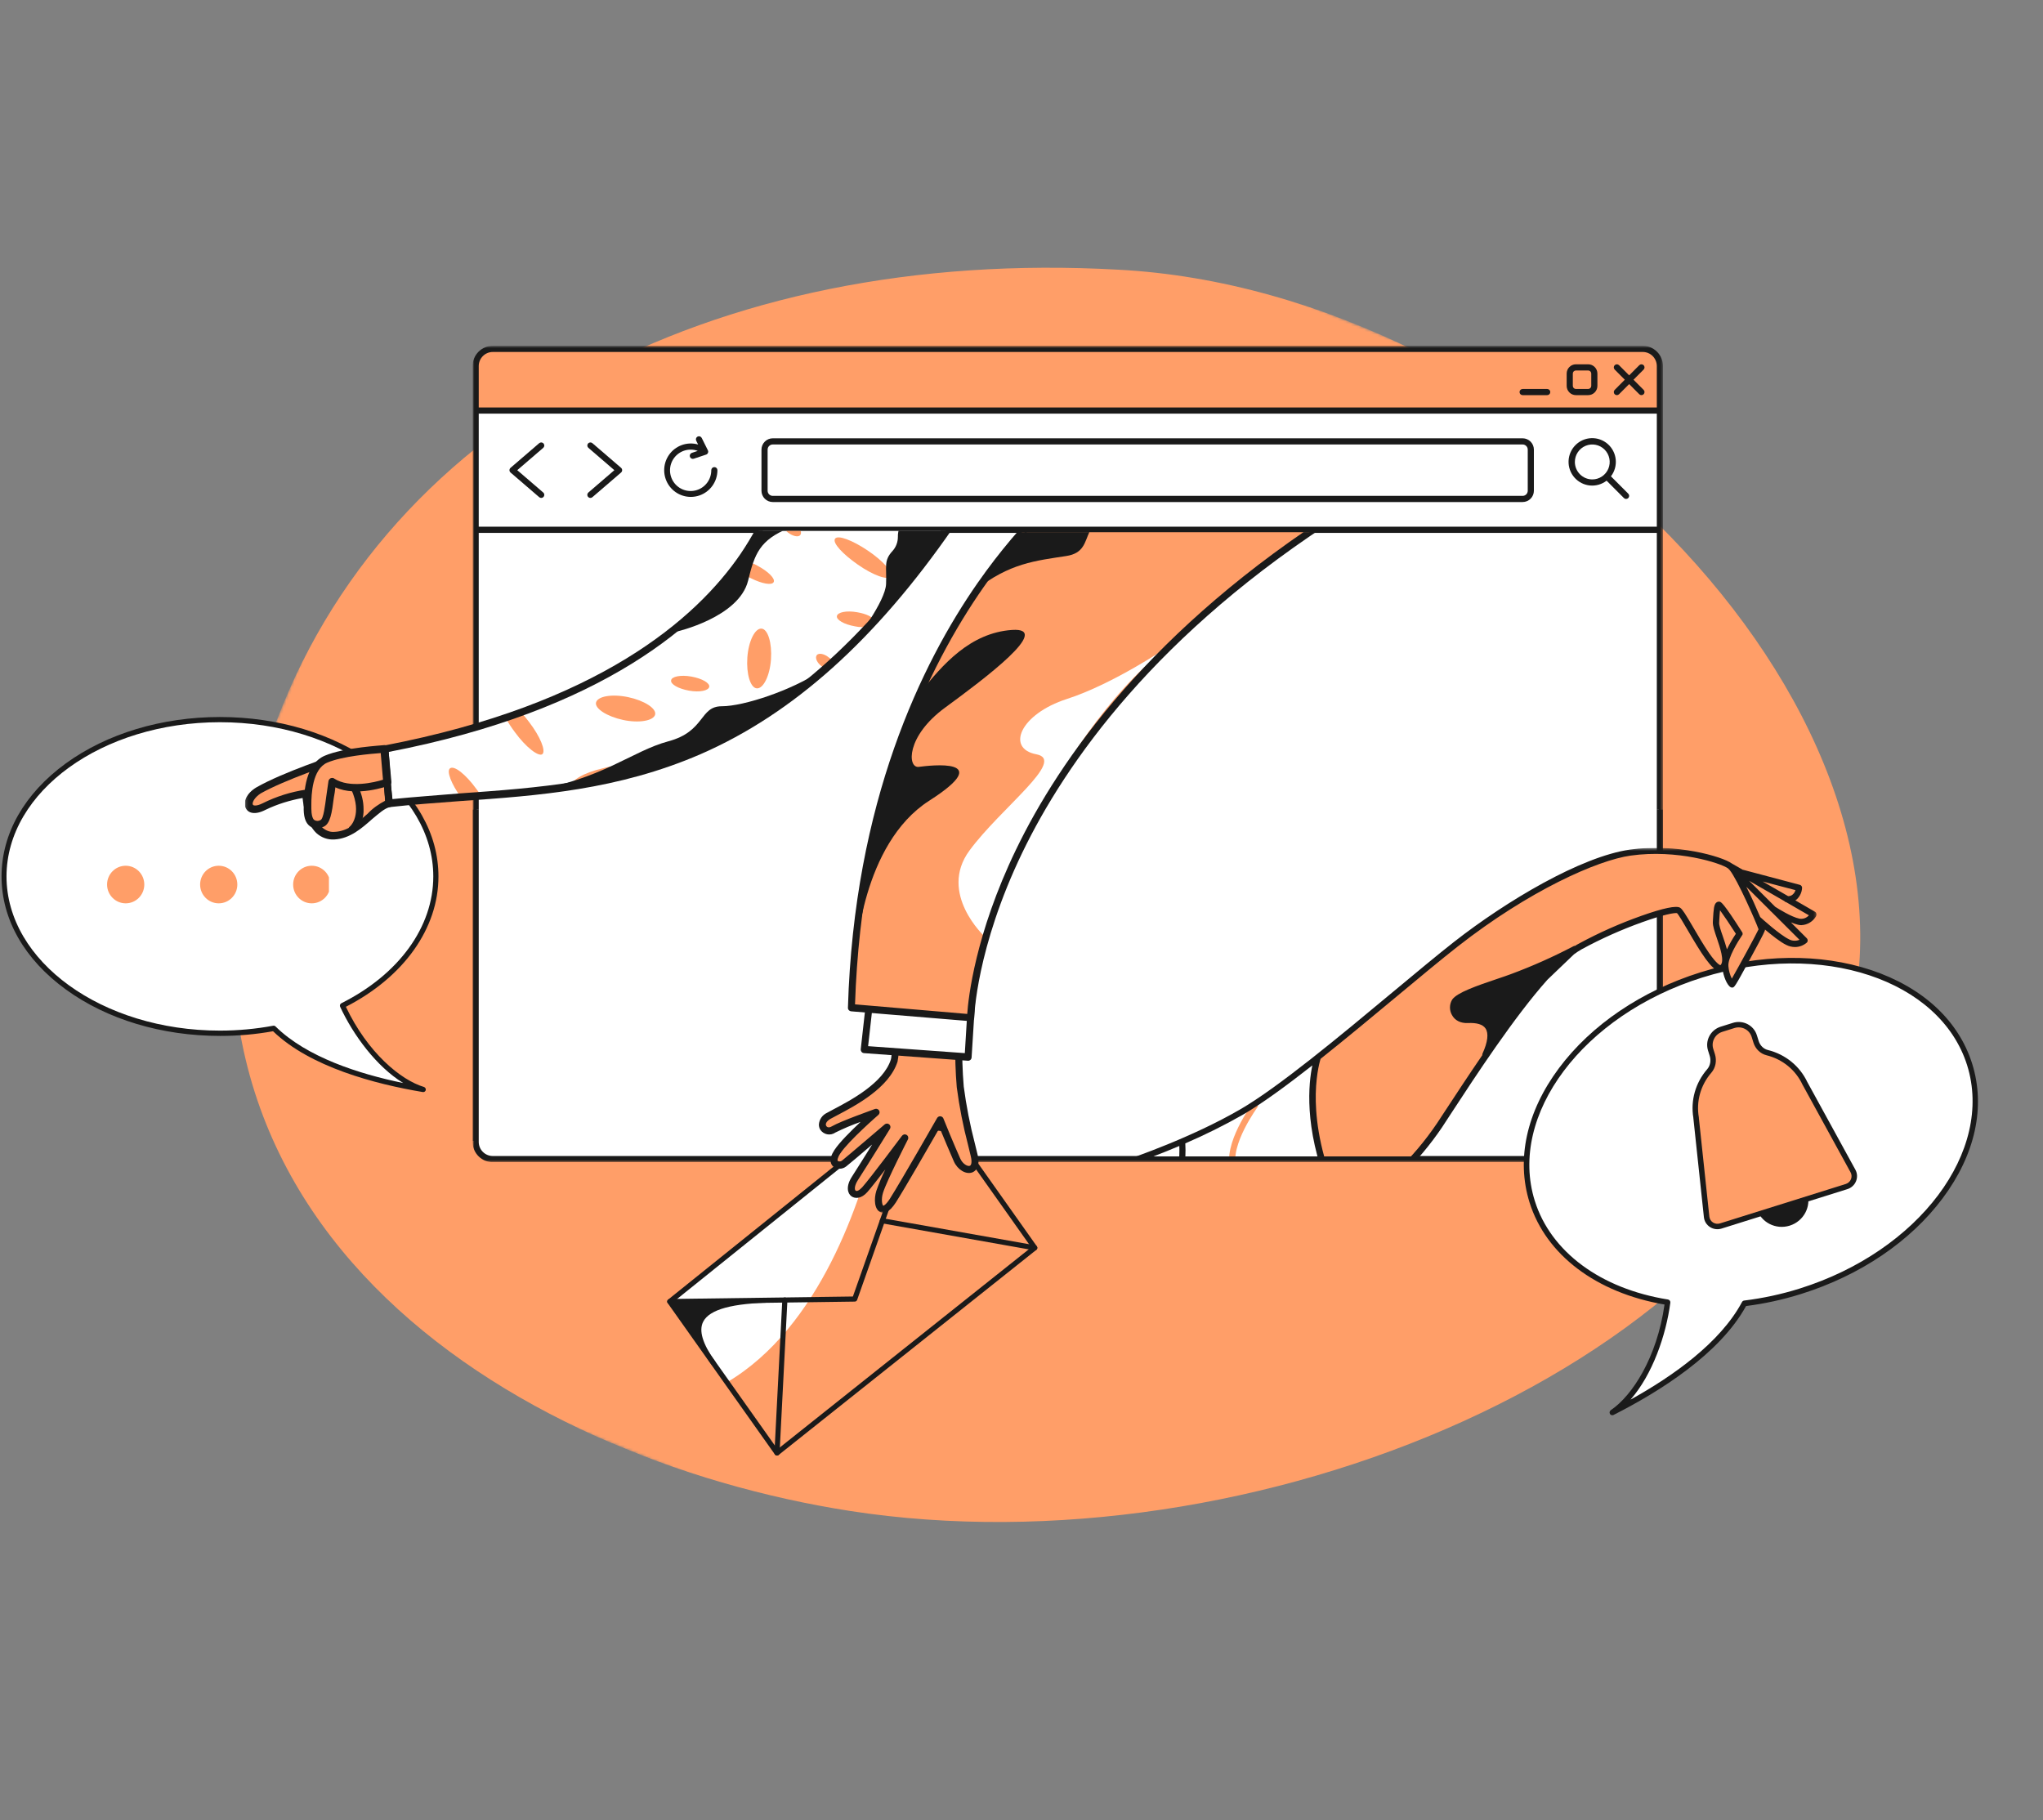 <svg width="760" height="677" viewBox="0 0 760 677" fill="none" xmlns="http://www.w3.org/2000/svg">
<rect x="0" y="0" width="760" height="677" fill="#808080" stroke="none"/>
<g clip-path="url(#clip0_1922_450)">
<mask id="mask0_1922_450" style="mask-type:luminance" maskUnits="userSpaceOnUse" x="26" y="1" width="729" height="676">
<path d="M569.439 676.217L26.723 454.999L211.631 1.362L754.347 222.581L569.439 676.217Z" fill="white"/>
</mask>
<g mask="url(#mask0_1922_450)">
<path d="M686.925 385.496C651.631 508.953 465.343 585.094 316.329 562.067C190.657 542.558 42.278 453.207 99.02 279.127C138.81 157.096 265.315 91.861 416.002 100.321C567.234 108.19 722.272 262.163 686.925 385.496Z" fill="#FF9E68"/>
</g>
</g>
<g clip-path="url(#clip1_1922_450)">
<mask id="mask1_1922_450" style="mask-type:luminance" maskUnits="userSpaceOnUse" x="175" y="128" width="444" height="351">
<path d="M175.802 128.631H618.627V478.87H175.802V128.631Z" fill="white"/>
</mask>
<g mask="url(#mask1_1922_450)">
<path d="M610.744 478.105H183.686C182.853 478.11 182.027 477.948 181.255 477.632C180.484 477.314 179.783 476.848 179.192 476.258C178.601 475.668 178.132 474.967 177.812 474.194C177.492 473.423 177.327 472.595 177.327 471.758V136.512C177.327 135.675 177.491 134.847 177.811 134.074C178.131 133.302 178.6 132.6 179.19 132.01C179.781 131.419 180.483 130.952 181.254 130.635C182.026 130.318 182.852 130.157 183.686 130.161H610.744C611.578 130.157 612.404 130.318 613.176 130.635C613.947 130.952 614.649 131.419 615.24 132.01C615.831 132.6 616.299 133.302 616.62 134.074C616.939 134.847 617.104 135.675 617.103 136.512V471.834C617.086 473.511 616.408 475.114 615.216 476.289C614.024 477.464 612.415 478.117 610.744 478.105Z" fill="white"/>
<path d="M616.874 151.916V137.004C616.876 136.17 616.714 135.343 616.397 134.572C616.08 133.801 615.613 133.101 615.026 132.511C614.438 131.921 613.74 131.454 612.972 131.136C612.203 130.817 611.38 130.655 610.548 130.657H183.806C182.975 130.655 182.151 130.817 181.383 131.136C180.614 131.454 179.916 131.921 179.328 132.511C178.741 133.101 178.275 133.801 177.957 134.572C177.64 135.343 177.478 136.17 177.48 137.004V151.916H616.874Z" fill="#FF9E68"/>
<path d="M607.667 141.25L611.432 137.473C611.647 137.257 611.767 136.966 611.767 136.661C611.767 136.357 611.647 136.065 611.432 135.85C611.218 135.635 610.927 135.514 610.624 135.514C610.32 135.514 610.029 135.635 609.815 135.85L606.051 139.628L602.286 135.85C602.072 135.635 601.781 135.514 601.478 135.514C601.174 135.514 600.883 135.635 600.669 135.85C600.455 136.065 600.334 136.357 600.334 136.661C600.334 136.966 600.455 137.257 600.669 137.473L604.434 141.25L600.669 145.026C600.455 145.242 600.334 145.533 600.334 145.838C600.334 146.142 600.455 146.434 600.669 146.649C600.883 146.864 601.174 146.985 601.478 146.985C601.781 146.985 602.072 146.864 602.286 146.649L606.051 142.871L609.815 146.649C610.029 146.864 610.32 146.985 610.624 146.985C610.927 146.985 611.218 146.864 611.432 146.649C611.647 146.434 611.767 146.142 611.767 145.838C611.767 145.533 611.647 145.242 611.432 145.026L607.667 141.25Z" fill="#1A1A1A"/>
<path d="M611.06 128.631H183.369C181.375 128.621 179.459 129.405 178.04 130.811C176.622 132.217 175.817 134.13 175.802 136.13V471.371C175.817 473.371 176.622 475.285 178.04 476.69C179.459 478.096 181.375 478.88 183.369 478.87H611.06C613.043 478.89 614.953 478.12 616.371 476.73C617.79 475.34 618.601 473.442 618.627 471.452V136.13C618.612 134.13 617.807 132.217 616.389 130.811C614.97 129.405 613.054 128.621 611.06 128.631ZM183.369 130.926H611.06C612.448 130.915 613.783 131.457 614.772 132.432C615.762 133.408 616.326 134.738 616.34 136.13V151.573H178.089V136.13C178.103 134.738 178.667 133.408 179.657 132.432C180.646 131.457 181.982 130.915 183.369 130.926ZM616.34 153.867V195.926H178.089V153.867H616.34ZM611.06 476.576H183.369C181.982 476.586 180.646 476.045 179.657 475.069C178.667 474.093 178.103 472.763 178.089 471.371V198.22H616.34V471.452C616.315 472.833 615.745 474.148 614.755 475.109C613.765 476.069 612.436 476.596 611.06 476.576Z" fill="#1A1A1A"/>
<path d="M590.808 146.984H586.234C585.325 146.983 584.453 146.621 583.81 145.975C583.167 145.33 582.805 144.456 582.805 143.543V138.955C582.805 138.043 583.167 137.168 583.81 136.523C584.453 135.878 585.325 135.515 586.234 135.514H590.808C591.717 135.515 592.589 135.878 593.232 136.523C593.875 137.168 594.237 138.043 594.237 138.955V143.543C594.237 144.456 593.875 145.33 593.232 145.975C592.589 146.621 591.717 146.983 590.808 146.984ZM586.234 137.808C585.931 137.808 585.641 137.929 585.426 138.144C585.212 138.359 585.091 138.651 585.091 138.955V143.543C585.091 143.847 585.212 144.139 585.426 144.354C585.641 144.57 585.931 144.69 586.234 144.69H590.808C591.111 144.69 591.401 144.57 591.616 144.354C591.83 144.139 591.951 143.847 591.951 143.543V138.955C591.951 138.651 591.83 138.359 591.616 138.144C591.401 137.929 591.111 137.808 590.808 137.808H586.234Z" fill="#1A1A1A"/>
<path d="M575.564 146.984H566.417C566.114 146.984 565.824 146.863 565.609 146.648C565.395 146.433 565.274 146.141 565.274 145.837C565.274 145.533 565.395 145.241 565.609 145.026C565.824 144.811 566.114 144.69 566.417 144.69H575.564C575.867 144.69 576.157 144.811 576.372 145.026C576.586 145.241 576.707 145.533 576.707 145.837C576.707 146.141 576.586 146.433 576.372 146.648C576.157 146.863 575.867 146.984 575.564 146.984Z" fill="#1A1A1A"/>
<path d="M566.418 186.749H287.462C286.35 186.748 285.285 186.304 284.499 185.516C283.713 184.728 283.271 183.659 283.27 182.544V167.249C283.271 166.134 283.713 165.065 284.499 164.277C285.285 163.488 286.35 163.045 287.462 163.043H566.418C567.529 163.045 568.595 163.488 569.381 164.277C570.166 165.065 570.608 166.134 570.61 167.249V182.544C570.608 183.659 570.166 184.728 569.381 185.516C568.595 186.304 567.529 186.748 566.418 186.749ZM287.462 165.337C286.956 165.337 286.472 165.539 286.114 165.897C285.757 166.256 285.556 166.742 285.556 167.249V182.544C285.556 183.051 285.757 183.537 286.114 183.895C286.472 184.254 286.956 184.455 287.462 184.455H566.418C566.923 184.455 567.408 184.254 567.766 183.895C568.123 183.537 568.323 183.051 568.323 182.544V167.249C568.323 166.742 568.123 166.256 567.766 165.897C567.408 165.539 566.923 165.337 566.418 165.337H287.462Z" fill="#1A1A1A"/>
<path d="M219.628 185.22C219.394 185.221 219.166 185.149 218.974 185.015C218.782 184.882 218.636 184.692 218.555 184.472C218.473 184.252 218.461 184.013 218.52 183.785C218.579 183.558 218.705 183.355 218.883 183.202L228.542 174.897L218.883 166.591C218.653 166.393 218.511 166.111 218.488 165.808C218.465 165.504 218.563 165.204 218.76 164.973C218.957 164.742 219.238 164.599 219.541 164.576C219.843 164.553 220.143 164.651 220.373 164.849L231.043 174.026C231.168 174.133 231.269 174.267 231.338 174.418C231.407 174.568 231.443 174.731 231.443 174.897C231.443 175.062 231.407 175.226 231.338 175.376C231.269 175.527 231.168 175.66 231.043 175.768L220.373 184.944C220.165 185.123 219.901 185.221 219.628 185.22Z" fill="#1A1A1A"/>
<path d="M201.336 185.22C201.063 185.221 200.799 185.123 200.592 184.944L189.921 175.768C189.796 175.66 189.696 175.527 189.627 175.376C189.558 175.226 189.522 175.062 189.522 174.897C189.522 174.731 189.558 174.568 189.627 174.418C189.696 174.267 189.796 174.134 189.921 174.026L200.592 164.849C200.706 164.751 200.838 164.677 200.981 164.63C201.123 164.583 201.274 164.565 201.424 164.576C201.573 164.588 201.72 164.629 201.854 164.697C201.987 164.765 202.107 164.859 202.205 164.973C202.302 165.088 202.377 165.22 202.423 165.363C202.47 165.507 202.488 165.658 202.477 165.808C202.465 165.958 202.424 166.105 202.357 166.239C202.289 166.374 202.195 166.493 202.081 166.591L192.422 174.897L202.08 183.202C202.258 183.355 202.384 183.558 202.443 183.785C202.502 184.012 202.49 184.252 202.409 184.472C202.327 184.692 202.181 184.881 201.989 185.015C201.797 185.149 201.569 185.221 201.336 185.22Z" fill="#1A1A1A"/>
<path d="M265.739 173.75C265.436 173.75 265.146 173.871 264.931 174.086C264.717 174.301 264.596 174.593 264.596 174.897C264.608 176.538 264.097 178.139 263.137 179.468C262.178 180.797 260.82 181.784 259.263 182.285C257.705 182.785 256.029 182.774 254.479 182.252C252.929 181.73 251.585 180.724 250.644 179.382C249.703 178.04 249.214 176.431 249.248 174.791C249.282 173.15 249.837 171.563 250.833 170.262C251.829 168.96 253.214 168.012 254.785 167.555C256.355 167.098 258.031 167.157 259.566 167.722L257.371 168.456C257.084 168.552 256.846 168.759 256.711 169.031C256.575 169.303 256.553 169.618 256.649 169.907C256.745 170.196 256.951 170.434 257.223 170.57C257.494 170.706 257.808 170.728 258.095 170.632L262.669 169.103C262.824 169.051 262.967 168.966 263.086 168.854C263.206 168.742 263.3 168.605 263.363 168.453C263.426 168.301 263.455 168.138 263.45 167.973C263.444 167.809 263.403 167.648 263.329 167.501L261.043 162.913C260.907 162.641 260.669 162.434 260.382 162.338C260.094 162.241 259.78 162.264 259.509 162.4C259.237 162.536 259.031 162.775 258.935 163.063C258.839 163.352 258.861 163.667 258.997 163.939L259.701 165.351C257.705 164.779 255.579 164.85 253.625 165.556C251.672 166.262 249.989 167.566 248.815 169.284C247.64 171.002 247.034 173.047 247.081 175.129C247.128 177.212 247.826 179.227 249.077 180.889C250.328 182.552 252.068 183.778 254.051 184.394C256.035 185.011 258.161 184.986 260.13 184.323C262.098 183.661 263.81 182.394 265.021 180.702C266.233 179.011 266.884 176.98 266.883 174.897C266.883 174.593 266.762 174.301 266.548 174.086C266.333 173.871 266.043 173.75 265.739 173.75Z" fill="#1A1A1A"/>
<path d="M605.716 183.644L599.276 177.183C600.636 175.406 601.273 173.176 601.055 170.945C600.837 168.715 599.781 166.651 598.102 165.173C596.423 163.694 594.246 162.912 592.014 162.985C589.781 163.058 587.66 163.981 586.08 165.566C584.501 167.15 583.582 169.279 583.509 171.519C583.436 173.759 584.215 175.943 585.688 177.627C587.162 179.312 589.219 180.371 591.442 180.59C593.665 180.808 595.888 180.17 597.659 178.805L604.099 185.267C604.313 185.482 604.604 185.603 604.907 185.603C605.211 185.603 605.502 185.482 605.716 185.267C605.93 185.052 606.051 184.76 606.051 184.455C606.051 184.151 605.93 183.859 605.716 183.644ZM585.853 171.838C585.853 170.552 586.233 169.295 586.944 168.226C587.656 167.157 588.668 166.324 589.852 165.832C591.036 165.34 592.338 165.212 593.595 165.462C594.852 165.713 596.007 166.332 596.912 167.241C597.818 168.15 598.436 169.309 598.686 170.57C598.936 171.83 598.807 173.137 598.317 174.325C597.827 175.513 596.996 176.528 595.93 177.242C594.865 177.956 593.613 178.338 592.331 178.338C590.614 178.336 588.967 177.65 587.752 176.432C586.538 175.213 585.855 173.561 585.853 171.838Z" fill="#1A1A1A"/>
</g>
</g>
<g clip-path="url(#clip2_1922_450)">
<mask id="mask2_1922_450" style="mask-type:luminance" maskUnits="userSpaceOnUse" x="175" y="82" width="444" height="351">
<path d="M175.802 82.074H618.627V432.312H175.802V82.074Z" fill="white"/>
</mask>
<g mask="url(#mask2_1922_450)">
<path d="M610.744 431.548H183.686C182.853 431.552 182.027 431.391 181.255 431.074C180.484 430.757 179.783 430.29 179.192 429.7C178.601 429.11 178.132 428.409 177.812 427.637C177.492 426.865 177.327 426.037 177.327 425.201V89.954C177.327 89.118 177.491 88.289 177.811 87.517C178.131 86.744 178.6 86.042 179.19 85.452C179.781 84.862 180.483 84.395 181.254 84.078C182.026 83.76 182.852 83.599 183.686 83.603H610.744C611.578 83.599 612.404 83.76 613.176 84.078C613.947 84.395 614.649 84.862 615.24 85.452C615.831 86.042 616.299 86.744 616.62 87.517C616.939 88.289 617.104 89.118 617.103 89.954V425.277C617.086 426.954 616.408 428.556 615.216 429.731C614.024 430.907 612.415 431.56 610.744 431.548Z" fill="white"/>
<path d="M611.06 82.074H183.369C181.375 82.064 179.459 82.848 178.04 84.254C176.622 85.659 175.817 87.573 175.802 89.573V424.814C175.817 426.814 176.622 428.728 178.04 430.133C179.459 431.539 181.375 432.322 183.369 432.312H611.06C613.043 432.333 614.953 431.563 616.371 430.173C617.79 428.783 618.601 426.885 618.627 424.895V89.573C618.612 87.573 617.807 85.659 616.389 84.254C614.97 82.848 613.054 82.064 611.06 82.074ZM183.369 84.368H611.06C612.448 84.358 613.783 84.899 614.772 85.875C615.762 86.851 616.326 88.181 616.34 89.573V105.016H178.089V89.573C178.103 88.181 178.667 86.851 179.657 85.875C180.646 84.899 181.982 84.358 183.369 84.368ZM616.34 107.31V149.369H178.089V107.31H616.34ZM611.06 430.018H183.369C181.982 430.029 180.646 429.488 179.657 428.512C178.667 427.536 178.103 426.206 178.089 424.814V151.663H616.34V424.895C616.315 426.276 615.745 427.591 614.755 428.552C613.765 429.512 612.436 430.039 611.06 430.018Z" fill="#1A1A1A"/>
</g>
</g>
<g clip-path="url(#clip3_1922_450)">
<path d="M81.822 267.683C126.172 267.683 162.144 293.799 162.144 326.028C162.144 345.954 148.386 363.558 127.402 374.082C133.013 386.231 144.543 401.436 157.456 405.266C137.164 401.9 114.604 395.129 101.845 382.555C95.235 383.793 88.547 384.374 81.822 384.374C37.472 384.374 1.499 358.258 1.499 326.028C1.499 293.799 37.472 267.683 81.822 267.683Z" fill="white"/>
<path d="M157.456 406.234C157.878 406.234 158.301 405.924 158.378 405.499C158.493 404.996 158.186 404.493 157.725 404.338C149.039 401.746 136.741 391.531 128.67 374.508C150.269 363.403 163.105 345.335 163.105 326.029C163.105 310.127 154.612 295.192 139.162 283.972C123.866 272.868 103.459 266.716 81.822 266.716C60.185 266.716 39.777 272.868 24.482 283.972C9.07 295.192 0.577 310.088 0.577 326.029C0.577 341.969 9.07 356.865 24.52 368.085C39.854 379.228 60.223 385.341 81.86 385.341C81.899 385.341 81.937 385.341 81.975 385.341C88.547 385.341 95.119 384.761 101.576 383.6C115.373 396.909 139.508 403.255 157.34 406.234C157.379 406.234 157.417 406.234 157.456 406.234ZM81.822 268.651C125.596 268.651 161.183 294.38 161.183 326.029C161.183 344.832 148.386 362.475 126.979 373.192C126.518 373.424 126.326 374.005 126.518 374.469C131.399 385.031 140.046 396.755 150 402.868C133.474 399.463 114.066 393.234 102.498 381.82C102.267 381.588 101.96 381.511 101.653 381.549C95.158 382.749 88.509 383.368 81.899 383.368H81.783C38.01 383.368 2.422 357.639 2.422 325.99C2.46 294.38 38.048 268.651 81.822 268.651Z" fill="#1A1A1A"/>
</g>
<g clip-path="url(#clip4_1922_450)">
<path d="M53.678 329.032C53.678 325.171 50.579 322.041 46.756 322.041C42.933 322.041 39.834 325.171 39.834 329.032C39.834 332.893 42.933 336.023 46.756 336.023C50.579 336.023 53.678 332.893 53.678 329.032Z" fill="#FF9E68"/>
<path d="M88.287 329.032C88.287 325.171 85.188 322.041 81.365 322.041C77.543 322.041 74.444 325.171 74.444 329.032C74.444 332.893 77.543 336.023 81.365 336.023C85.188 336.023 88.287 332.893 88.287 329.032Z" fill="#FF9E68"/>
<path d="M122.896 329.032C122.896 325.171 119.797 322.041 115.974 322.041C112.151 322.041 109.052 325.171 109.052 329.032C109.052 332.893 112.151 336.023 115.974 336.023C119.797 336.023 122.896 332.893 122.896 329.032Z" fill="#FF9E68"/>
</g>
<g clip-path="url(#clip5_1922_450)">
<path d="M632.905 362.659C587.974 376.742 559.786 414.501 569.973 447.002C576.271 467.096 595.774 480.479 620.359 484.429C618.514 498.462 611.64 517.457 599.768 525.42C619.262 515.582 639.977 501.59 648.928 484.858C656.017 484.008 662.975 482.469 669.788 480.334C714.719 466.251 742.907 428.492 732.72 395.991C722.533 363.49 677.835 348.576 632.905 362.659Z" fill="white"/>
<path d="M600.074 526.395C599.646 526.529 599.12 526.352 598.908 525.947C598.632 525.476 598.784 524.871 599.203 524.569C607.183 519.197 616.413 504.991 619.209 485.261C593.817 480.921 575.102 466.776 569 447.307C563.973 431.271 567.857 413.513 579.963 397.293C591.949 381.238 610.679 368.554 632.599 361.683C654.519 354.813 677.138 354.536 696.144 360.877C715.304 367.298 728.617 379.623 733.655 395.698C738.694 411.773 734.797 429.491 722.692 445.712C710.679 461.818 691.976 474.451 670.055 481.322C670.016 481.334 669.978 481.346 669.939 481.358C663.281 483.445 656.439 484.947 649.532 485.826C639.761 503.629 617.315 517.692 600.191 526.359C600.152 526.371 600.113 526.383 600.074 526.395ZM633.211 363.634C588.864 377.534 560.943 414.781 570.946 446.697C576.89 465.659 595.432 479.387 620.506 483.397C621.046 483.485 621.425 484.009 621.377 484.538C619.771 496.74 614.716 511.308 606.564 520.633C622.23 511.952 639.923 499.508 648.035 484.324C648.195 484.017 648.482 483.841 648.806 483.783C655.765 482.93 662.696 481.443 669.393 479.344L669.51 479.307C713.856 465.407 741.778 428.16 731.774 396.245C721.744 364.38 677.557 349.734 633.211 363.634Z" fill="#1A1A1A"/>
</g>
<g clip-path="url(#clip6_1922_450)">
<path d="M665.783 455.913C670.979 454.285 673.89 448.815 672.286 443.696C670.681 438.578 665.169 435.748 659.973 437.377C654.778 439.005 651.867 444.475 653.471 449.593C655.076 454.712 660.588 457.541 665.783 455.913Z" fill="#1A1A1A"/>
<path d="M689.315 435.602L671.509 403.122L671.496 403.126C668.766 397.219 663.491 393.068 657.388 391.556C655.4 391.063 653.874 389.497 653.267 387.562L652.58 385.368C651.584 382.19 648.162 380.434 644.937 381.445L640.396 382.868C637.171 383.879 635.364 387.274 636.36 390.452L636.988 392.456C637.625 394.486 637.261 396.757 635.853 398.382C631.768 403.095 629.851 409.467 630.972 415.827L630.949 415.835L634.869 452.667C635.137 455.186 637.67 456.816 640.122 456.048L686.931 441.376C689.383 440.608 690.533 437.823 689.315 435.602Z" fill="#FF9E68"/>
<path d="M687.231 442.335L640.423 457.007C638.961 457.465 637.391 457.256 636.114 456.434C634.837 455.613 634.013 454.281 633.854 452.779L629.935 415.948C629.93 415.897 629.929 415.847 629.931 415.798C628.854 409.329 630.724 402.757 635.079 397.732C636.208 396.43 636.566 394.524 636.013 392.759L635.385 390.757C634.225 387.056 636.337 383.088 640.094 381.91L644.635 380.487C648.392 379.309 652.391 381.362 653.551 385.063L654.239 387.257C654.759 388.916 656.062 390.19 657.64 390.58C664.171 392.198 669.522 396.555 672.347 402.547C672.367 402.577 672.387 402.607 672.403 402.637L690.209 435.118C690.934 436.442 691.018 438.006 690.438 439.409C689.862 440.811 688.691 441.878 687.231 442.335ZM631.985 415.925L635.881 452.554C635.977 453.455 636.47 454.255 637.237 454.747C638.003 455.24 638.945 455.366 639.823 455.091L686.631 440.419C687.507 440.145 688.211 439.505 688.558 438.663C688.906 437.822 688.855 436.883 688.42 436.089L670.691 403.751C670.642 403.69 670.603 403.625 670.569 403.551C668.018 398.032 663.121 394.016 657.133 392.534C654.876 391.975 653.022 390.187 652.295 387.869L651.607 385.673C650.779 383.03 647.92 381.563 645.238 382.404L640.697 383.827C638.015 384.668 636.505 387.504 637.333 390.147L637.962 392.151C638.72 394.569 638.209 397.208 636.624 399.033C632.622 403.651 630.929 409.706 631.976 415.646C631.991 415.74 631.994 415.834 631.985 415.925Z" fill="#1A1A1A"/>
</g>
<g clip-path="url(#clip7_1922_450)">
<mask id="mask3_1922_450" style="mask-type:luminance" maskUnits="userSpaceOnUse" x="204" y="315" width="472" height="682">
<path d="M675.765 315.39H204.675V996.521H675.765V315.39Z" fill="white"/>
</mask>
<g mask="url(#mask3_1922_450)">
<path d="M376.793 407.27C378.403 414.389 379.089 421.687 378.835 428.981C378.335 440.281 378.061 444.407 376.793 445.834C375.524 447.26 359.716 452.004 360.333 452.389C360.987 452.776 372.668 466.388 389.629 466.156C406.59 465.887 426.905 453.701 427.789 429.135L415.839 433.648L409.672 414.366C411.721 413.127 413.451 411.424 414.722 409.396C415.995 407.366 416.773 405.066 416.996 402.681C417.883 394.313 422.855 395.277 423.009 393.854C423.319 391.192 419.155 386.758 416.764 383.133L409.055 367.977L400.461 365.39L383.23 370.674L376.793 377.731L373.323 384.287L374.595 397.128L376.793 407.27Z" fill="#FF9E68"/>
<path d="M490.317 394.005L529.829 360.225C529.829 360.225 558.354 336.044 575.585 328.601C592.816 321.158 606.539 314.41 626.392 316.916C646.244 319.423 645.087 324.436 645.087 324.436L655.305 345.067L645.087 365.892C645.087 365.892 641.618 362.228 641.811 358.565C642.003 354.902 646.823 347.574 646.823 347.574L639.308 337.162C639.308 337.162 637.958 342.368 638.533 344.296C639.109 346.224 642.851 356.328 641.116 358.565C639.382 360.802 636.683 358.063 634.563 355.403C632.443 352.781 625.197 338.357 623.577 338.512C621.958 338.628 612.128 340.132 597.672 347.184C583.216 354.237 575.777 362.301 575.777 362.301L549.873 397.587L530.986 425.275C530.986 425.275 512.177 446.563 501.108 453.119C495.016 443.914 491.004 433.491 489.351 422.576C486.924 405.072 490.317 394.005 490.317 394.005Z" fill="#FF9E68"/>
<path d="M645.088 323.627L668.91 330.103C668.91 330.103 669.22 333.767 665.75 334.653L674.23 340.054C674.23 340.054 672.611 343.217 669.142 342.754C666.578 342.338 664.085 341.559 661.74 340.44C662.437 340.633 670.797 349.695 670.797 349.695C670.797 349.695 669.332 351.817 664.552 350.082C659.772 348.348 651.642 340.826 651.642 340.826L645.088 323.627Z" fill="#FF9E68"/>
<path d="M360.333 452.389C360.333 452.389 343.641 458.25 323.789 467.505C303.936 476.761 289.285 484.474 289.285 484.474C289.285 484.474 290.249 507.226 296.61 523.424C302.971 539.622 323.018 557.359 323.018 557.359L344.605 549.454L365.999 618.867C365.999 618.867 393.754 621.568 426.523 613.276C459.292 604.983 485.309 591.488 491.284 584.547L489.55 510.892L522.892 474.062C522.892 474.062 503.425 465.963 495.523 442.632C487.621 419.302 487.427 408.311 490.319 394.043C490.319 394.043 471.045 408.311 465.455 411.589C453.523 418.69 440.906 424.568 427.793 429.135C427.793 429.135 427.909 456.515 401.272 464.613C375.829 472.288 360.333 452.389 360.333 452.389Z" fill="white"/>
<path d="M499.414 474.178C503.847 474.178 508.471 471.71 512.559 467.005L510.825 465.463C506.16 470.785 500.879 472.906 496.369 471.325C491.897 469.743 488.891 464.691 488.582 458.136C488.004 446.065 483.147 444.6 471.428 441.129C469.655 440.587 467.612 440.011 465.415 439.278C462.485 438.353 460.711 436.733 459.941 434.38C457.281 426.089 467.92 411.667 468.036 411.512L466.186 410.124C465.721 410.744 454.698 425.665 457.744 435.075C458.75 438.16 461.097 440.32 464.721 441.476C466.918 442.173 468.961 442.787 470.773 443.327C482.299 446.76 485.768 447.801 486.269 458.251C486.656 465.771 490.201 471.633 495.598 473.522C496.82 473.971 498.113 474.193 499.414 474.178Z" fill="#FF9E68"/>
<path d="M231.541 523.038C241.371 512.124 256.982 500.71 277.953 489.025C310.294 471.015 345.217 457.326 363.992 449.96C369.774 447.685 373.977 446.026 375.402 445.294C378.987 443.443 378.563 426.668 377.098 415.369V415.291C376.906 412.052 374.67 406.499 372.665 401.602C371.624 399.056 370.661 396.665 369.967 394.544C369.735 393.812 369.466 393.117 369.193 392.385C367.188 386.832 365.107 381.124 368.806 369.324C372.429 357.755 379.908 356.829 382.221 356.829C392.397 345.183 400.223 341.982 408.318 346.186C411.094 347.612 412.944 350.273 413.715 353.86C413.987 355.14 414.116 356.446 414.102 357.755C414.895 357.993 415.639 358.372 416.299 358.873C417.764 359.991 419.498 362.305 419.73 366.932C420.039 373.643 417.07 376.65 415.566 377.731C415.953 378.463 416.299 379.196 416.572 379.813C416.842 380.391 417.074 380.97 417.305 381.548C417.846 383.229 418.71 384.787 419.849 386.137C420.556 386.812 421.303 387.443 422.085 388.027C423.704 389.261 425.4 390.534 424.899 392.963C424.434 395.277 421.931 396.318 420.273 397.012C419.926 397.167 419.463 397.359 419.309 397.436C418.423 398.478 418.23 400.02 417.999 401.949C417.689 404.532 417.343 407.772 414.915 411.009C413.807 412.472 412.495 413.771 411.022 414.865L415.841 430.023C416.151 430.797 416.383 431.527 416.615 432.298C421.78 430.563 443.483 423.043 461.292 412.707C475.555 404.454 498.222 385.597 518.228 368.937C526.709 361.88 534.726 355.209 540.971 350.311C560.398 335.118 588.152 318.613 606.385 316.029C623.462 313.638 640.539 318.535 644.24 321.197L648.326 323.549C648.417 323.543 648.509 323.556 648.595 323.588L669.527 329.141C669.788 329.206 670.016 329.363 670.172 329.582C670.328 329.8 670.401 330.068 670.378 330.336C670.272 331.914 669.585 333.398 668.451 334.501C668.268 334.655 668.074 334.796 667.873 334.925L675.194 339.167C675.457 339.323 675.649 339.576 675.728 339.871C675.807 340.167 675.768 340.482 675.618 340.748C675.062 341.735 674.264 342.564 673.3 343.158C672.336 343.751 671.236 344.09 670.105 344.142C669.689 344.145 669.275 344.093 668.872 343.987C667.964 343.761 667.074 343.465 666.212 343.1L672.11 349C672.221 349.112 672.309 349.245 672.369 349.391C672.428 349.537 672.458 349.694 672.457 349.852C672.461 350.004 672.432 350.155 672.372 350.294C672.313 350.434 672.223 350.559 672.11 350.661C670.894 351.697 669.351 352.271 667.754 352.281C666.629 352.275 665.521 352.01 664.516 351.506C662.318 350.465 659.042 347.843 656.575 345.761V345.838C656.575 346.186 656.575 346.571 650.986 356.791C645.242 367.357 645.203 367.357 644.316 367.357C642.967 367.357 641.464 364.233 640.886 361.187C640.494 361.341 640.067 361.381 639.653 361.303C636.684 360.801 632.868 354.631 627.818 345.993C626.238 343.255 624.426 340.208 623.848 339.668C622.961 339.475 618.759 340.21 610.857 343.062C603.162 345.819 595.687 349.159 588.499 353.051C587.469 353.629 586.478 354.273 585.531 354.979L575.663 364.426C563.365 378.194 549.064 400.021 539.466 414.714C538.425 416.295 537.422 417.838 536.497 419.264C532.121 425.746 527.083 431.756 521.464 437.196C523.291 442.302 524.798 447.519 525.974 452.814C528.518 464.499 527.901 471.98 524.124 475.103L511.403 488.987C511.362 489.103 511.296 489.208 511.21 489.296L511.171 489.335L490.587 511.702C490.741 517.062 492.36 566.077 492.899 584.896C493.555 607.108 492.358 637.342 489.623 667.846C486.269 705.329 480.721 742.621 473.587 775.669C457.937 848.169 426.095 937.983 425.751 938.947L415.266 968.487C419.891 963.589 427.486 956.57 432.535 956.841C433.272 956.87 433.991 957.078 434.628 957.448C435.266 957.818 435.805 958.337 436.197 958.962C436.608 959.536 436.866 960.205 436.947 960.907C437.028 961.608 436.93 962.318 436.662 962.972C435.929 964.746 433.964 966.405 431.419 967.87C431.612 967.87 431.806 967.831 431.998 967.831C437.009 967.484 438.28 969.451 438.434 971.186C438.497 971.723 438.429 972.267 438.234 972.771C438.039 973.275 437.724 973.724 437.317 974.078C435.66 975.621 431.998 976.123 428.143 976.123C425.681 976.111 423.223 975.956 420.78 975.658C424.287 977.047 428.528 978.743 432.73 980.556C438.589 983.063 443.257 985.299 446.607 987.15C450.154 989.116 453.469 991.238 453.391 993.32C453.314 995.673 449.614 996.521 434.965 996.521C427.14 996.521 416.192 996.289 401.005 995.901C394.258 995.746 386.626 995.514 378.531 995.359C377.997 995.39 377.464 995.283 376.985 995.046C376.505 994.81 376.094 994.453 375.794 994.01C374.329 991.657 376.491 987.068 379.688 980.088C380.767 977.775 382 975.153 383.157 972.414C384.83 968.338 386.259 964.166 387.436 959.919V959.881C387.44 959.649 387.507 959.423 387.629 959.226C388.248 957.105 388.746 955.022 389.247 953.132V952.9C389.28 952.664 389.332 952.431 389.402 952.203C389.789 950.468 390.674 946.265 391.137 944.105L383.62 945.112H383.465C383.304 945.113 383.144 945.08 382.997 945.012C382.851 944.946 382.721 944.847 382.617 944.724C382.489 944.587 382.397 944.42 382.35 944.238C382.302 944.056 382.302 943.865 382.347 943.683C391.445 900.299 394.22 828.262 395.068 791.357L395.338 773.502C387.551 792.128 379.764 809.559 372.941 822.979C370.86 827.067 368.702 831.155 366.465 835.242C366.43 835.365 366.378 835.481 366.311 835.589C366.194 835.782 366.04 836.014 365.923 836.209C336.935 889.465 297.693 942.875 297.266 943.457C297.158 943.601 297.019 943.719 296.859 943.799C296.698 943.88 296.52 943.921 296.341 943.921C296.235 943.93 296.13 943.917 296.031 943.883L290.056 942.147L272.363 964.745C278.338 963.164 291.25 960.272 295.954 963.742C296.55 964.174 297.032 964.743 297.361 965.401C297.69 966.059 297.855 966.786 297.843 967.522C297.869 968.224 297.715 968.921 297.399 969.549C297.082 970.176 296.612 970.712 296.031 971.108C294.721 972.037 292.678 972.42 290.365 972.42C289.901 972.42 289.44 972.42 288.977 972.381C289.132 972.459 289.324 972.574 289.478 972.651C293.873 975.119 293.834 977.472 293.063 978.976C292.823 979.458 292.471 979.875 292.034 980.191C291.597 980.507 291.091 980.712 290.558 980.788C290.315 980.821 290.07 980.833 289.826 980.826C285.161 980.826 277.143 974.271 273.442 971.031L280.343 982.215C281.692 982.562 285.855 983.68 289.98 985.146C297.381 987.768 300.812 990.005 301.004 992.357C301.028 992.647 300.987 992.938 300.887 993.211C300.788 993.484 300.63 993.732 300.426 993.938C299.807 994.594 298.152 996.29 282.463 996.29H280.959C272.71 996.252 264.769 995.748 264.692 995.748C264.456 995.729 264.231 995.65 264.037 995.516C263.959 995.438 256.096 989.153 248.27 982.79C232.196 969.679 232.003 969.062 231.849 968.483C231.502 967.287 232.623 966.131 236.86 961.889C240.329 958.418 245.071 953.713 248.116 949.163C250.853 944.844 257.947 932.079 258.334 931.385C259.108 929.688 285.51 872.19 303.011 827.302L318.893 781.218C328.762 748.902 341.521 702.973 351.042 667.919C351.197 667.264 351.389 666.608 351.584 665.913C351.584 665.875 351.584 665.875 351.623 665.875C358.677 639.922 363.842 620.408 364.575 617.67L360.142 603.17C358.754 602.323 357.52 601.513 356.557 600.857L342.178 597.309C340.752 597.117 316.775 594.069 289.021 589.866C284.664 589.21 273.331 586.897 272.29 586.627C256.833 583.002 239.756 577.217 229.078 569.196C228.808 569.042 228.613 568.964 228.536 568.926C228.324 568.811 228.15 568.637 228.035 568.425C222.6 564.106 219.056 559.169 218.592 553.616C217.665 543.824 222.06 533.525 231.541 523.038ZM435.656 972.419C435.797 972.299 435.906 972.146 435.972 971.973C436.039 971.8 436.061 971.615 436.039 971.431C436.016 971.247 435.947 971.073 435.84 970.922C435.733 970.771 435.59 970.65 435.424 970.568C434.658 970.24 433.827 970.095 432.995 970.143C429.333 970.143 423.475 971.879 419.658 973.267C425.903 974 433.612 974.27 435.656 972.419ZM422.512 969.295C431.686 965.979 433.883 963.395 434.384 962.122C434.516 961.815 434.565 961.478 434.524 961.146C434.484 960.814 434.354 960.499 434.152 960.233C433.96 959.91 433.69 959.641 433.366 959.453C433.042 959.264 432.676 959.161 432.301 959.153H432.108C429.641 959.153 425.516 961.737 420.467 966.48C418.578 968.254 416.843 970.105 415.494 971.532C417.461 970.992 419.928 970.221 422.511 969.295H422.512ZM289.981 978.55C290.163 978.526 290.337 978.458 290.486 978.349C290.634 978.241 290.754 978.097 290.833 977.931C290.93 977.766 290.979 977.577 290.972 977.386C290.965 977.195 290.904 977.009 290.795 976.851C289.291 974.191 281.157 971.683 276.108 970.45C280.961 974.54 287.284 979.01 289.981 978.55ZM280.652 968.756C290.135 970.992 293.412 970.028 294.529 969.257C294.807 969.072 295.032 968.819 295.181 968.522C295.331 968.224 295.399 967.892 295.381 967.56C295.401 967.183 295.323 966.807 295.153 966.468C294.985 966.131 294.731 965.843 294.417 965.632C293.337 964.822 291.41 964.436 288.75 964.436C285.981 964.48 283.221 964.765 280.501 965.288C277.918 965.753 275.49 966.33 273.601 966.793C275.526 967.406 278.032 968.138 280.653 968.756H280.652ZM416.073 434.843C416.034 434.843 415.996 434.882 415.957 434.882H415.534C415.513 434.884 415.491 434.883 415.471 434.876C415.451 434.869 415.433 434.858 415.418 434.843H415.34C415.301 434.843 415.301 434.804 415.263 434.804C415.224 434.804 415.224 434.766 415.185 434.766C415.147 434.766 415.147 434.728 415.108 434.728C415.068 434.728 415.069 434.689 415.03 434.689C414.992 434.689 414.993 434.65 414.953 434.65L414.876 434.573C414.854 434.552 414.841 434.525 414.837 434.495L414.76 434.418C414.76 434.379 414.721 434.379 414.721 434.341C414.721 434.302 414.682 434.302 414.682 434.263C414.682 434.224 414.643 434.224 414.643 434.186C414.643 434.147 414.606 434.148 414.606 434.108L413.064 429.596C411.059 425.2 408.09 422.886 404.197 422.731C393.867 422.308 393.018 418.721 392.979 418.027V417.795V417.718C392.979 417.68 393.018 417.602 393.018 417.563C393.018 417.523 393.057 417.524 393.057 417.485C393.096 417.447 393.096 417.408 393.134 417.369C393.135 417.349 393.144 417.33 393.158 417.316C393.172 417.302 393.192 417.293 393.212 417.292C393.25 417.253 393.25 417.214 393.289 417.175C393.289 417.17 393.29 417.165 393.291 417.161C393.294 417.156 393.296 417.151 393.3 417.148C393.303 417.145 393.308 417.141 393.312 417.14C393.317 417.138 393.322 417.137 393.327 417.137C393.348 417.116 393.375 417.102 393.404 417.098L393.482 417.021C393.52 416.982 393.559 416.982 393.597 416.943C393.636 416.943 393.636 416.904 393.675 416.904C393.713 416.904 393.752 416.867 393.79 416.867C393.811 416.869 393.832 416.867 393.852 416.86C393.872 416.853 393.89 416.843 393.905 416.828C393.926 416.83 393.948 416.829 393.967 416.822C393.987 416.815 394.006 416.804 394.021 416.789H394.254C394.641 416.828 395.028 416.828 395.371 416.867C397.799 416.944 403.736 416.789 408.748 413.55C408.85 413.455 408.967 413.377 409.094 413.318C410.587 412.321 411.892 411.067 412.949 409.615C414.993 406.877 415.301 404.101 415.609 401.671C415.841 399.473 416.11 397.429 417.536 395.848C418.059 395.405 418.661 395.064 419.309 394.842C420.505 394.341 422.355 393.569 422.586 392.489C422.779 391.564 422.276 391.101 420.621 389.867C419.727 389.233 418.888 388.523 418.114 387.746C416.746 386.185 415.709 384.361 415.069 382.386C414.837 381.844 414.645 381.267 414.373 380.727C413.216 378.143 410.941 373.979 407.279 371.241C405.12 375.251 400.341 376.022 396.408 376.64C394.019 377.027 391.783 377.372 390.742 378.336C388.93 379.995 388.815 382.926 388.699 385.471C388.622 387.245 388.584 388.749 388.002 389.867C387.88 390.142 387.694 390.383 387.459 390.571C387.224 390.759 386.948 390.888 386.653 390.947C385.535 391.139 384.61 390.25 383.415 389.135C381.603 387.399 380.061 386.165 378.481 386.821C378.02 387.031 377.612 387.34 377.286 387.727C376.959 388.114 376.722 388.568 376.592 389.057C376.205 390.407 376.63 391.949 377.825 393.531C380.486 397.155 383.723 396.5 383.839 396.462C384.13 396.386 384.439 396.43 384.699 396.582C384.959 396.733 385.148 396.981 385.227 397.272C385.304 397.464 386.653 402.246 385.149 409.303C384.032 414.548 381.257 415.898 379.483 416.206C379.753 418.558 380.293 423.957 380.412 429.51C380.759 445.013 377.482 446.71 376.403 447.289C374.899 448.098 370.852 449.64 364.8 452.031C364.067 452.341 363.296 452.61 362.488 452.957C367.368 458.246 373.679 462.004 380.653 463.772C387.628 465.542 394.966 465.247 401.776 462.923C408.586 460.598 414.575 456.346 419.014 450.682C423.454 445.017 426.154 438.185 426.786 431.015C420.391 433.455 416.151 434.804 416.073 434.843ZM438.701 426.282C435.27 427.748 432.032 429.02 429.141 430.138C428.684 437.939 425.921 445.428 421.203 451.656C416.485 457.883 410.025 462.569 402.64 465.118C395.257 467.667 387.283 467.965 379.729 465.973C372.176 463.981 365.385 459.79 360.216 453.932C357.364 455.051 354.28 456.284 350.928 457.634C357.156 465.754 365.769 471.719 375.559 474.69C385.349 477.661 395.823 477.491 405.511 474.201C415.199 470.912 423.614 464.67 429.574 456.352C435.534 448.033 438.739 438.056 438.741 427.821C438.701 427.323 438.701 426.819 438.701 426.282ZM667.909 331.109L655.727 327.909L665.171 333.346C665.486 333.363 665.802 333.317 666.1 333.21C666.398 333.104 666.671 332.94 666.905 332.727C667.397 332.303 667.747 331.738 667.909 331.109ZM669.334 341.718C669.988 341.84 670.662 341.789 671.291 341.572C671.919 341.355 672.48 340.978 672.92 340.479L664.516 335.62C664.372 335.601 664.233 335.553 664.108 335.481C663.982 335.408 663.872 335.311 663.784 335.195L650.678 327.637L660.391 337.316C661.547 338.049 666.405 341.098 669.334 341.712V341.718ZM665.48 349.392C666.079 349.714 666.744 349.899 667.424 349.932C668.104 349.966 668.783 349.847 669.412 349.584L658.891 339.09C658.871 339.068 658.843 339.054 658.814 339.051C658.668 338.952 658.549 338.819 658.466 338.664L649.636 329.87C651.564 333.688 653.452 337.968 654.802 341.131C655.496 341.789 662.126 347.766 665.48 349.384V349.392ZM640.886 348.273C641.428 349.855 642.004 351.551 642.428 353.133C643.397 351.129 644.504 349.197 645.743 347.348C643.545 343.915 641.156 340.368 639.846 338.594C639.729 339.601 639.653 341.062 639.575 342.219L639.537 343.105C639.421 344.065 640.154 346.186 640.886 348.268V348.273ZM534.493 417.958C535.422 416.531 536.421 415.027 537.461 413.445C541.47 407.353 546.25 400.026 551.416 392.506C551.403 392.31 551.43 392.113 551.493 391.928C553.459 387.608 553.845 384.369 552.611 382.558C551.604 381.054 549.373 380.398 546.019 380.552C543.359 380.669 541.201 379.588 540.121 377.545C539.625 376.664 539.374 375.666 539.394 374.656C539.415 373.645 539.706 372.658 540.237 371.798C542.126 369.176 549.334 366.709 556.966 364.124C558.702 363.546 560.513 362.929 562.171 362.312C570.104 359.36 577.842 355.909 585.338 351.977C585.525 351.867 585.74 351.813 585.957 351.822C586.402 351.523 586.865 351.252 587.343 351.01C594.809 346.96 602.583 343.503 610.591 340.671C618.762 337.779 623.581 336.776 625.007 337.663C625.859 338.205 626.934 339.938 629.788 344.797C631.676 348.037 633.796 351.661 635.8 354.554C638.692 358.681 639.81 358.99 640.003 359.028C641.621 357.601 639.848 352.433 638.692 349.039C637.841 346.532 637.112 344.411 637.188 342.984L637.227 342.097C637.459 338.202 637.574 336.428 638.537 335.696C638.706 335.568 638.899 335.477 639.106 335.431C639.312 335.384 639.526 335.382 639.733 335.425C640.234 335.542 641.082 335.735 648.059 346.725C648.098 346.802 648.136 346.84 648.175 346.918C648.175 346.956 648.213 346.995 648.213 347.033C648.213 347.071 648.213 347.072 648.252 347.11V347.535C648.252 347.573 648.213 347.612 648.213 347.65C648.213 347.688 648.213 347.728 648.175 347.728C648.145 347.797 648.106 347.862 648.059 347.92C646.556 350.118 642.662 356.404 642.97 359.412C643.097 361.021 643.529 362.592 644.243 364.039C646.594 359.952 653.186 347.843 654.188 345.687C653.259 343.026 646.363 327.216 643.433 323.629L642.814 323.009C640.076 321.043 623.848 315.836 606.617 318.266C594.204 320.001 568.762 331.341 542.32 352.047C536.114 356.906 528.095 363.578 519.615 370.631C510.363 378.345 500.534 386.482 491.244 393.885V393.924C491.244 393.963 489.663 398.668 489.47 406.766C489.316 414.247 490.357 426.24 496.216 440.933C497.643 444.471 499.278 447.923 501.112 451.268C507.443 446.638 513.446 441.574 519.075 436.112C519.174 435.956 519.306 435.823 519.462 435.725C525.097 430.359 530.136 424.4 534.493 417.952V417.958ZM390.056 958.696L416.346 958.231L422.861 939.952L404.319 942.382C404.249 942.424 404.169 942.452 404.087 942.459C403.971 942.498 394.295 944.735 391.79 951.829C391.325 953.869 390.747 956.222 390.053 958.691L390.056 958.696ZM254.174 943.27L276.84 955.148L282.892 947.435C282.926 947.3 282.978 947.17 283.047 947.048C283.347 946.659 283.558 946.209 283.665 945.729C283.773 945.249 283.773 944.751 283.666 944.271C283.165 941.919 280.313 939.759 279.079 938.988L259.766 933.358C258.796 935.089 256.445 939.293 254.171 943.265L254.174 943.27ZM349.886 680.454C341.444 711.305 331.232 747.823 322.748 775.976C322.825 776.214 322.825 776.471 322.748 776.709V776.747C322.319 778.08 322.11 779.474 322.129 780.874C322.168 783.689 323.324 785.656 325.521 786.735C326.639 787.277 329.53 786.503 332.305 785.771C337.316 784.422 343.561 782.763 346.607 786.812C347.152 787.521 347.531 788.341 347.718 789.216C347.905 790.09 347.894 790.994 347.686 791.864C346.26 798.651 335.312 805.747 328.913 809.333C318.691 815.303 309.921 823.469 303.24 833.243C303.155 833.386 303.035 833.506 302.893 833.59C286.742 874.391 264.615 922.981 260.837 931.271L279.764 936.786C279.785 936.784 279.806 936.786 279.826 936.793C279.846 936.799 279.864 936.81 279.879 936.824L281.961 937.444L295.8 941.493C298.344 938.022 310.564 921.17 325.559 898.302C325.579 898.168 325.618 898.038 325.675 897.915C330.84 888.313 329.028 883.415 327.178 882.027C325.251 880.6 320.239 882.373 315.806 883.916C309.986 885.96 304.473 887.888 301.775 884.957C301.11 884.319 300.61 883.53 300.315 882.658C300.02 881.786 299.938 880.855 300.079 879.944C301.085 873.89 312.067 867.835 327.255 859.467L328.681 858.693C343.908 850.325 361.91 836.21 364.3 834.32C366.536 830.194 368.733 826.068 370.815 821.941C379.141 805.629 388.817 783.34 398.299 760.163L440.934 648.521C440.934 648.483 440.972 648.444 441.011 648.406C441.011 648.367 441.05 648.328 441.05 648.29L441.165 648.174C441.204 648.136 441.204 648.097 441.243 648.097C441.287 648.049 441.339 648.01 441.398 647.981C441.436 647.981 441.436 647.942 441.475 647.942C441.562 647.897 441.651 647.858 441.744 647.827L464.103 641.657C464.175 641.625 464.255 641.612 464.335 641.618H464.606C464.644 641.618 464.644 641.618 464.683 641.657C464.722 641.657 464.798 641.695 464.838 641.695C464.867 641.699 464.894 641.712 464.915 641.733C464.953 641.772 464.993 641.772 465.031 641.811C465.035 641.811 465.041 641.811 465.045 641.813C465.05 641.815 465.055 641.818 465.059 641.821C465.062 641.825 465.065 641.83 465.066 641.835C465.069 641.839 465.069 641.844 465.069 641.849L465.108 641.888L465.223 642.003L465.301 642.081C465.339 642.119 465.378 642.158 465.378 642.196C465.378 642.234 465.417 642.235 465.417 642.274C465.456 642.312 465.456 642.351 465.494 642.429C465.498 642.458 465.511 642.485 465.532 642.506C465.532 642.545 465.571 642.622 465.571 642.661V642.699C465.61 643.241 466.268 653.767 459.288 660.322C453.236 666.03 446.952 672.895 446.027 680.688C445.717 683.194 446.105 686.742 446.569 690.869C447.649 700.703 448.959 712.966 442.213 721.411C439.784 724.419 437.125 727.388 434.504 730.243C426.986 738.495 419.894 746.285 419.316 755.232C419.2 757.044 419.2 759.319 419.2 761.941C419.238 777.251 419.278 802.896 396.534 818.822C395.107 856.92 391.907 908.252 384.93 942.689L423.865 937.598C426.833 929.23 456.477 844.352 471.391 775.284C478.522 742.312 484.035 705.099 487.35 667.731C489.971 638.46 491.166 609.499 490.703 587.673C487.08 590.95 478.175 598.126 462.794 605.874C449.303 612.662 428.795 620.799 400.578 626.275C398.845 633.349 396.35 640.215 393.138 646.752C388.783 655.579 383.385 662.834 377.102 668.348C372.957 671.976 368.26 674.918 363.186 677.063C363.094 677.125 362.988 677.164 362.877 677.179H362.839C358.654 678.743 354.311 679.841 349.886 680.454ZM363.224 631.171C360.911 639.848 357.557 652.265 353.663 666.611C353.354 668.153 353.008 672.241 355.051 674.169C356.246 675.287 358.135 675.634 360.718 675.133L361.951 674.824C366.855 672.796 371.387 669.968 375.366 666.456C381.418 661.173 386.661 654.154 390.862 645.631C393.83 639.532 396.18 633.15 397.878 626.582C386.419 628.743 374.85 630.274 363.224 631.171ZM366.461 616.555C408.21 618.368 439.742 609.498 458.862 601.708C477.439 594.111 488.235 586.09 490.471 584.354C490.124 573.056 489.465 551.73 488.929 535.032C488.704 534.835 488.565 534.557 488.542 534.258C487.923 522.92 479.214 518.023 472.236 514.124C470.964 513.392 469.769 512.736 468.651 512.042C468.186 511.772 467.687 511.464 467.186 511.155C461.828 507.877 454.542 503.404 453.309 497.504C453.076 496.182 453.123 494.825 453.449 493.523C453.774 492.221 454.37 491.002 455.198 489.945C461.057 481.654 470.926 486.59 475.667 488.943C476.322 489.305 477.006 489.614 477.71 489.868C480.1 490.292 481.603 489.521 483.376 488.634C485.223 487.512 487.345 486.924 489.506 486.937C491.356 487.014 493.207 487.747 495.403 488.596C497.342 489.389 499.324 490.071 501.34 490.639C504.501 491.491 507.392 489.482 508.664 488.364L521.192 474.751C516.489 472.9 503.614 465.804 494.016 441.856C484.996 419.258 486.808 402.829 488.196 396.313C478.443 403.948 469.386 410.581 462.329 414.669C455.399 418.609 448.256 422.162 440.935 425.312C440.973 426.164 441.012 426.971 441.012 427.819C441.01 438.593 437.617 449.092 431.315 457.828C425.013 466.565 416.121 473.095 405.901 476.492C395.681 479.89 384.652 479.982 374.376 476.757C364.101 473.531 355.101 467.151 348.654 458.521C345.647 459.717 342.486 461.028 339.21 462.416C339.135 462.49 339.042 462.543 338.94 462.571L338.825 462.61C338.381 462.825 337.986 463.127 337.662 463.498C337.336 463.869 337.09 464.301 336.936 464.77C336.548 466.157 337.09 467.931 338.516 469.976C339.827 471.415 341.231 472.767 342.718 474.025C348.539 479.269 356.518 486.442 355.671 491.763C355.524 492.968 355.067 494.114 354.344 495.087C353.62 496.061 352.656 496.829 351.546 497.317C350.482 497.755 349.342 497.978 348.192 497.972C345.339 497.972 342.102 496.815 338.981 494.618C336.86 493.113 334.856 491.455 333.121 489.989C329.228 486.712 326.182 484.167 323.638 484.9C320.07 485.791 316.355 485.936 312.729 485.324C307.834 484.55 303.982 482.508 301.511 479.385C297.849 481.197 294.149 483.048 290.487 484.938C290.719 488.64 292.607 513.589 300.936 529.055C310.111 546.1 320.674 554.044 323.256 555.779C323.308 555.731 323.377 555.703 323.449 555.702L324.068 555.47C325.61 554.85 329.696 552.769 330.12 548.566C330.166 547.854 330.101 547.138 329.927 546.445C329.58 544.44 329.194 541.933 331.585 539.234C336.056 534.182 345.038 538.424 352.362 542.704C361.96 548.297 370.788 554.428 370.403 561.254C370.21 564.416 368.745 565.958 367.512 566.691C366.343 567.33 365.026 567.649 363.695 567.617C361.665 567.577 359.668 567.103 357.836 566.228C356.294 565.496 351.707 563.375 350.55 564.454L353.133 572.9C356.41 571.894 359.339 571.126 360.418 571.203C363.001 571.319 383.316 579.533 386.053 582.772C386.226 582.958 386.359 583.177 386.445 583.415C386.531 583.654 386.568 583.907 386.554 584.16C386.529 584.387 386.453 584.605 386.333 584.798C386.212 584.992 386.049 585.156 385.857 585.279C385.143 585.682 384.323 585.857 383.506 585.78C380.753 585.664 378.016 585.289 375.334 584.662C373.792 584.352 372.288 584.042 370.978 583.736C372.288 584.931 373.715 586.281 375.102 587.593C385.087 597.117 385.165 598.776 384.277 599.972C384.04 600.289 383.74 600.552 383.394 600.745C383.048 600.938 382.666 601.055 382.272 601.09C381.566 601.121 380.864 600.975 380.229 600.665C380.14 600.971 380.024 601.268 379.883 601.553C378.919 603.635 375.334 602.439 364.54 597.58C370.901 602.941 372.982 605.293 372.018 607.027C371.897 607.243 371.73 607.43 371.531 607.577C371.332 607.724 371.103 607.827 370.862 607.879C370.697 607.913 370.529 607.926 370.361 607.918C368.703 607.918 365.812 606.53 362.921 604.91L366.461 616.555ZM312.918 549.841L300.737 554.237C311.607 559.558 333.195 569.392 346.069 575.177C347.535 574.675 349.23 574.135 350.888 573.596L343.834 550.612L323.596 558.286C323.432 558.341 323.259 558.362 323.086 558.349C322.914 558.335 322.746 558.288 322.593 558.208C319.063 555.793 315.816 552.986 312.918 549.841ZM220.788 553.465C221.212 558.44 224.643 563.067 230.117 567.233C232.044 568.043 238.558 570.394 250.778 570.857C251.552 570.896 252.281 570.896 253.052 570.935C263.383 571.322 273.136 571.632 276.143 576.719C277.454 578.918 277.377 581.694 275.95 585.203C280.383 586.167 284.817 586.977 289.211 587.633C317.659 591.952 342.138 595.037 342.369 595.075C342.389 595.073 342.411 595.075 342.431 595.082C342.451 595.089 342.469 595.099 342.485 595.114L357.133 598.7C357.268 598.734 357.398 598.787 357.52 598.855C361.953 601.863 367.35 604.909 369.547 605.565C368.198 603.714 363.687 599.934 361.606 598.199C357.79 595.037 357.327 594.613 357.712 593.61C357.773 593.463 357.863 593.33 357.975 593.217C358.087 593.105 358.221 593.016 358.368 592.954C359.065 592.684 359.447 592.839 364.728 595.191C368.12 596.734 375.907 600.243 377.912 600.281C377.992 600.113 378.034 599.928 378.034 599.742C378.034 599.555 377.992 599.371 377.912 599.202C377.796 599.086 377.68 599.009 377.602 598.932L361.181 587.98C360.934 587.803 360.766 587.535 360.713 587.236C360.659 586.937 360.726 586.628 360.896 586.377C361.067 586.125 361.33 585.95 361.628 585.89C361.926 585.829 362.236 585.887 362.491 586.052L378.99 597.042C379.21 597.175 379.406 597.344 379.568 597.543C380.342 598.163 381.419 598.855 382.074 598.778C382.095 598.78 382.117 598.778 382.136 598.771C382.156 598.764 382.175 598.754 382.19 598.739C381.149 596.348 372.013 587.517 363.303 579.958C363.08 579.757 362.945 579.476 362.927 579.176C362.909 578.877 363.008 578.581 363.205 578.354C363.402 578.127 363.68 577.986 363.979 577.961C364.279 577.937 364.575 578.031 364.807 578.223C364.845 578.262 365.848 579.11 367.39 580.498C367.469 580.492 367.548 580.505 367.622 580.537C374.329 582.233 380.613 583.352 383.35 583.429C381.884 582.426 378.724 580.691 372.668 578.069C366.23 575.253 361.141 573.48 360.294 573.441C358.983 573.364 352.468 575.408 346.764 577.336C346.572 577.448 346.362 577.526 346.144 577.569C344.756 578.033 343.407 578.498 342.251 578.918C342.126 578.963 341.995 578.989 341.864 578.996C340.766 579.345 339.623 579.528 338.471 579.538H338.282C336.737 579.515 335.219 579.132 333.849 578.42C332.191 577.494 331.382 576.029 330.533 574.486C329.104 571.477 326.642 569.083 323.595 567.738C323.385 567.636 323.211 567.474 323.094 567.273C313.573 562.915 303.396 558.172 297.575 555.202C297.377 555.152 297.193 555.06 297.034 554.932C295.657 554.26 294.319 553.514 293.025 552.696C286.935 548.222 285.816 540.933 285.739 540.625C285.715 540.476 285.722 540.322 285.757 540.175C285.793 540.027 285.858 539.889 285.947 539.766C286.037 539.644 286.15 539.54 286.279 539.462C286.408 539.383 286.552 539.331 286.702 539.308C286.852 539.286 287.005 539.293 287.152 539.329C287.299 539.365 287.438 539.43 287.559 539.52C287.681 539.611 287.784 539.724 287.862 539.854C287.94 539.984 287.991 540.128 288.014 540.278C288.014 540.356 289.055 546.949 294.374 550.844C295.513 551.576 296.697 552.233 297.921 552.811L304.242 550.536C299.192 542.785 292.909 529.403 289.826 508.27C288.744 500.954 288.177 493.569 288.129 486.173C285.084 487.755 282.077 489.413 279.073 491.071C238.79 513.474 219.207 534.455 220.788 553.465Z" fill="#1A1A1A"/>
</g>
</g>
<g clip-path="url(#clip8_1922_450)">
<path d="M249.152 484.162L344.724 407.371L384.934 464.171L289.044 540.483L249.152 484.162Z" fill="#FF9E68"/>
<path d="M326.148 422.291L249.151 484.162L270.414 514.207C305.119 493.713 320.431 446.208 326.148 422.291Z" fill="white"/>
<path d="M289.628 541.236C289.424 541.395 289.165 541.463 288.91 541.427C288.649 541.39 288.417 541.248 288.265 541.035L248.372 484.714C248.081 484.302 248.161 483.735 248.555 483.418L344.127 406.628C344.33 406.451 344.597 406.389 344.857 406.426C345.117 406.462 345.351 406.604 345.504 406.819L385.715 463.619C386.007 464.031 385.925 464.601 385.528 464.917L289.638 541.229C289.635 541.231 289.632 541.234 289.628 541.236ZM250.45 484.341L289.241 539.108L383.635 463.988L344.53 408.75L250.45 484.341Z" fill="#1A1A1A"/>
<path d="M318.544 483.973C318.383 484.098 318.183 484.171 317.972 484.173L249.163 485.116C248.636 485.122 248.203 484.701 248.197 484.174C248.19 483.648 248.612 483.214 249.14 483.208L317.281 482.275L343.824 407.056C344 406.557 344.544 406.298 345.041 406.471C345.538 406.646 345.8 407.19 345.624 407.687L318.86 483.536C318.797 483.712 318.686 483.864 318.544 483.973Z" fill="#1A1A1A"/>
<path d="M289.628 541.237C289.454 541.371 289.232 541.447 288.995 541.435C288.469 541.409 288.065 540.961 288.091 540.435L291.017 483.527C291.045 483 291.493 482.596 292.019 482.621C292.545 482.648 292.95 483.096 292.923 483.621L289.997 540.53C289.983 540.819 289.841 541.072 289.628 541.237Z" fill="#1A1A1A"/>
<path d="M385.519 464.925C385.313 465.085 385.043 465.16 384.766 465.111L328.064 455.045C327.546 454.953 327.201 454.458 327.294 453.939C327.386 453.422 327.881 453.076 328.402 453.167L385.104 463.232C385.622 463.324 385.967 463.819 385.875 464.338C385.831 464.58 385.699 464.785 385.519 464.925Z" fill="#1A1A1A"/>
<path d="M358.659 426.988C358.649 426.996 358.639 427.004 358.628 427.011C358.227 427.295 357.674 427.2 357.39 426.801C354.21 422.309 351.094 420.243 348.126 420.659C340.6 421.717 334.788 438.193 332.877 443.608C332.713 444.069 332.206 444.314 331.744 444.151C331.282 443.989 331.039 443.482 331.203 443.02C334.673 433.184 340.182 419.983 347.882 418.902C351.559 418.386 355.246 420.698 358.84 425.774C359.116 426.163 359.033 426.698 358.659 426.988Z" fill="#1A1A1A"/>
<path d="M265.876 507.706C265.865 507.714 265.856 507.721 265.844 507.729C265.444 508.013 264.89 507.919 264.607 507.519C259.48 500.281 257.976 494.826 260.008 490.842C262.71 485.54 271.557 482.966 287.849 482.744C288.339 482.738 288.742 483.129 288.748 483.619C288.753 484.109 288.362 484.511 287.871 484.519C272.526 484.729 263.929 487.057 261.59 491.647C259.887 494.987 261.348 499.843 266.057 506.492C266.333 506.881 266.249 507.416 265.876 507.706Z" fill="#1A1A1A"/>
<path d="M286.692 483.653C281.393 483.773 272.774 484.231 267.513 486.242C267.447 486.265 266.65 486.551 266.595 486.594C264.312 487.507 262.087 488.911 260.894 491.057C260.892 491.07 260.878 491.081 260.877 491.093C260.786 491.246 260.414 492.041 260.389 492.234C260.165 492.713 259.94 494.167 260.033 495.269C260.026 495.275 260.032 495.282 260.032 495.282C260.055 495.645 260.096 496.017 260.168 496.4C260.168 496.4 260.173 496.407 260.166 496.412C260.845 500.09 262.978 503.608 265.1 506.68L249.152 484.158L286.692 483.653Z" fill="#1A1A1A"/>
<path d="M358.115 426.283C346.064 409.268 337.131 429.239 332.537 441.932L344.725 407.366L358.115 426.283Z" fill="#1A1A1A"/>
</g>
<g clip-path="url(#clip9_1922_450)">
<mask id="mask4_1922_450" style="mask-type:luminance" maskUnits="userSpaceOnUse" x="360" y="337" width="82" height="82">
<path d="M360.974 337.611H441.656V418.292H360.974V337.611Z" fill="white"/>
</mask>
<g mask="url(#mask4_1922_450)">
<path d="M401.315 418.292C423.595 418.292 441.656 400.231 441.656 377.951C441.656 355.672 423.595 337.611 401.315 337.611C379.035 337.611 360.974 355.672 360.974 377.951C360.974 400.231 379.035 418.292 401.315 418.292Z" fill="white"/>
</g>
</g>
<g clip-path="url(#clip10_1922_450)">
<mask id="mask5_1922_450" style="mask-type:luminance" maskUnits="userSpaceOnUse" x="-136" y="-36" width="808" height="488">
<path d="M671.532 -35.907L671.532 451.125L-135.941 451.125L-135.941 -35.907L671.532 -35.907Z" fill="white"/>
</mask>
<g mask="url(#mask5_1922_450)">
<path d="M311.198 188.948C311.198 188.948 64.653 238.724 -75.621 232.18C-78.219 182.482 -76.92 177.246 -76.92 177.246L325.784 95.772L311.198 188.948Z" fill="#1A1A1A"/>
<path d="M116.007 220.867C116.007 220.867 157.076 216.085 184.845 197.994C212.615 179.903 237.643 177.777 233.37 188.417C229.097 199.056 257.372 187.354 269.101 181.497C280.829 175.639 293.571 185.696 288.791 192.668C262.659 196.931 151.206 217.679 116.007 220.867Z" fill="#FF9E68"/>
<path d="M-78.545 186.175C-78.545 178.542 -78.22 177.104 -78.194 176.935L-77.987 176.145L-77.194 175.976L327.341 94.139L312.327 190.037L311.444 190.218C308.976 190.711 63.132 239.956 -75.688 233.476H-76.87V232.31C-78.22 207.597 -78.545 193.808 -78.545 186.175ZM-75.766 178.335C-75.986 180.991 -76.428 191.838 -74.389 230.949C60.106 236.884 293.727 191.1 310.067 187.847L324.224 97.418L-75.766 178.335Z" fill="#1A1A1A"/>
<path d="M332.16 446.59C336.459 439.825 349.733 416.563 349.733 416.563C349.733 416.563 353.954 426.931 356.019 431.492C358.085 436.054 364.046 436.87 362.423 429.898C360.165 421.477 358.43 412.924 357.227 404.291C356.239 392.452 356.553 380.541 358.163 368.77L332.887 368.77C332.887 382.74 333.433 392.096 332.666 394.507C329.224 405.341 312.833 412.442 308.274 415.099C303.715 417.756 306.664 422.136 310.08 420.14C313.496 418.144 325.912 413.777 325.912 413.777C325.912 413.777 314.716 423.484 311.482 428.421C308.248 433.358 312.301 434.11 313.989 432.827C315.678 431.544 329.939 419.311 329.939 419.311C329.939 419.311 321.509 432.97 318.016 438.361C314.522 443.752 318.379 446.292 321.678 442.547C324.977 438.801 336.55 423.302 336.55 423.302C336.55 423.302 328.666 438.555 327.198 443.363C325.731 448.171 327.874 453.354 332.16 446.59Z" fill="#FF9E68"/>
<path d="M304.626 418.313C304.69 417.389 305 416.498 305.526 415.735C306.051 414.972 306.772 414.363 307.613 413.971C308.276 413.583 309.198 413.103 310.289 412.533C316.238 409.397 328.629 402.891 331.408 394.118C331.863 392.705 331.785 387.638 331.694 381.224C331.694 377.647 331.577 373.591 331.577 368.964V368.77C331.577 368.426 331.713 368.097 331.957 367.854C332.2 367.61 332.532 367.474 332.876 367.474L358.151 367.474C358.338 367.473 358.523 367.511 358.693 367.587C358.863 367.663 359.015 367.775 359.138 367.915C359.256 368.056 359.346 368.219 359.399 368.394C359.453 368.57 359.469 368.756 359.45 368.938C357.845 380.615 357.53 392.431 358.515 404.174C359.456 411.342 360.845 418.445 362.671 425.44C363.035 426.883 363.372 428.269 363.684 429.6C364.853 434.628 362.385 435.885 361.593 436.145C359.242 436.935 356.216 435.095 354.839 432.024C353.462 428.952 350.943 422.874 349.54 419.518C346.072 425.57 336.72 441.834 333.265 447.277C330.668 451.281 328.732 451.462 327.512 450.905C325.265 449.881 325.057 446.058 325.992 442.987C326.953 440.268 328.071 437.606 329.343 435.017C326.654 438.516 324.018 441.873 322.68 443.402C320.459 445.929 318.082 445.994 316.705 444.97C315.328 443.946 314.536 441.367 316.952 437.648C318.744 434.888 321.862 429.872 324.446 425.738C320.394 429.211 315.731 433.177 314.783 433.89C314.092 434.442 313.232 434.742 312.348 434.742C311.462 434.742 310.603 434.442 309.912 433.89C309.094 433.138 308.081 431.298 310.406 427.786C312.289 424.922 316.653 420.594 320.134 417.328C316.917 418.461 313.771 419.789 310.718 421.306C310.279 421.61 309.784 421.821 309.262 421.928C308.739 422.036 308.2 422.037 307.678 421.932C307.155 421.826 306.659 421.617 306.22 421.315C305.779 421.015 305.405 420.627 305.12 420.179C304.79 419.613 304.62 418.969 304.626 418.313ZM334.356 388.053C334.476 390.344 334.319 392.642 333.889 394.896C330.785 404.68 318.238 411.276 311.497 414.827C310.445 415.371 309.562 415.838 308.899 416.213C307.315 417.146 306.977 418.196 307.354 418.805C307.73 419.414 308.406 419.57 309.406 419C312.887 416.965 324.992 412.74 325.472 412.52C325.757 412.419 326.067 412.419 326.35 412.521C326.635 412.624 326.874 412.821 327.027 413.08C327.182 413.339 327.24 413.644 327.193 413.942C327.145 414.238 326.997 414.511 326.771 414.71C326.654 414.814 315.666 424.365 312.575 429.082C311.497 430.728 311.458 431.674 311.679 431.881C311.918 432.005 312.188 432.059 312.457 432.035C312.726 432.013 312.983 431.915 313.198 431.751C314.848 430.456 328.966 418.365 329.122 418.248C329.357 418.052 329.655 417.945 329.961 417.946C330.269 417.947 330.565 418.057 330.799 418.256C331.031 418.455 331.187 418.73 331.237 419.032C331.287 419.334 331.228 419.644 331.07 419.907C330.979 420.049 322.589 433.644 319.134 438.983C317.835 441.03 317.835 442.482 318.277 442.87C318.718 443.259 319.576 442.87 320.732 441.665C323.966 437.998 335.421 422.654 335.538 422.499C335.732 422.234 336.019 422.053 336.342 421.991C336.664 421.93 336.998 421.992 337.276 422.166C337.555 422.34 337.757 422.613 337.841 422.93C337.926 423.246 337.888 423.583 337.733 423.872C337.655 424.028 329.94 439.073 328.473 443.713C327.706 446.227 328.187 448.274 328.59 448.521C328.59 448.521 329.46 448.391 331.07 445.864C335.292 439.203 348.475 416.123 348.605 415.889C348.727 415.678 348.905 415.505 349.122 415.39C349.337 415.275 349.581 415.223 349.826 415.241C350.068 415.257 350.302 415.341 350.5 415.484C350.697 415.625 350.85 415.821 350.943 416.045C350.943 416.149 355.164 426.412 357.203 430.935C358.138 433.021 359.931 433.942 360.749 433.669C361.32 433.475 361.658 432.373 361.151 430.17L360.151 426.024C358.286 418.923 356.872 411.711 355.917 404.434C354.957 392.983 355.205 381.465 356.657 370.066L334.175 370.066C334.175 374.213 334.175 377.906 334.279 381.185C334.33 383.854 334.356 386.135 334.356 388.053Z" fill="#1A1A1A"/>
<path d="M323.783 370.053L321.497 390.386L360.124 393.211L361.631 369.249L323.783 370.053Z" fill="white"/>
<path d="M320.198 390.451V390.308L322.471 369.975C322.506 369.656 322.658 369.362 322.898 369.15C323.138 368.936 323.449 368.819 323.769 368.822L361.618 368.018C361.799 368.013 361.98 368.047 362.147 368.115C362.315 368.185 362.467 368.289 362.592 368.42C362.714 368.55 362.809 368.702 362.868 368.87C362.928 369.037 362.954 369.214 362.942 369.392L361.436 393.366C361.425 393.537 361.38 393.703 361.304 393.858C361.229 394.01 361.123 394.148 360.994 394.261C360.864 394.372 360.714 394.456 360.551 394.511C360.389 394.564 360.217 394.585 360.046 394.572L321.406 391.746C321.23 391.734 321.059 391.686 320.903 391.607C320.747 391.526 320.608 391.415 320.496 391.28C320.303 391.047 320.198 390.753 320.198 390.451ZM324.938 371.388L322.938 389.155L358.916 391.746L360.215 370.493L324.938 371.388Z" fill="#1A1A1A"/>
<path d="M316.744 374.9L361.112 378.58C361.112 378.58 363.216 276.306 499.321 190.024C524.285 173.838 534.676 159.933 540.287 136.891C548.391 103.677 543.118 65.058 536.858 46.799C530.364 27.762 515.518 1.066 486.203 -12.191C435.549 -35.064 354.488 -52.093 222.864 -2.64C233.398 22.902 239.022 34.734 239.022 34.734L297.08 25.39C297.08 25.39 291.703 108.55 315.108 115.56C294.599 123.608 303.899 170.261 310.146 188.948C353.345 177.777 409.689 171.026 409.689 171.026C409.689 171.026 321.108 227.165 316.744 374.9Z" fill="#FF9E68"/>
<path d="M434.562 240.565C434.562 240.565 414.3 254.392 396.896 260.003C379.491 265.615 374.14 278.444 385.518 280.583C396.896 282.721 372.361 300.449 360.632 316.402C348.904 332.355 366.308 348.398 366.308 348.398C364.593 352.169 389.505 275.542 434.562 240.565Z" fill="white"/>
<path d="M463.977 164.961C463.977 164.961 448.962 188.378 423.362 189.441C397.762 190.503 409.712 204.797 396.697 206.819C385.32 208.594 375.539 209.411 362.746 219.597C375.63 203.307 395.515 181.678 409.322 170.818L463.977 164.961Z" fill="#1A1A1A"/>
<path d="M318.483 355.137C318.483 355.137 320.444 313.991 345.681 297.844C370.917 281.697 346.031 284.717 341.784 285.261C337.537 285.805 336.978 273.909 351.564 263.23C366.15 252.552 391.919 233.256 376.45 234.331C360.981 235.407 350.668 247.096 342.317 257.736C333.965 268.375 316.522 328 318.483 355.137Z" fill="#1A1A1A"/>
<path d="M221.474 -2.64C221.474 -2.819 221.513 -2.996 221.591 -3.158C221.659 -3.317 221.759 -3.461 221.884 -3.582C222.008 -3.702 222.156 -3.796 222.319 -3.858C327.148 -43.241 413.611 -46.351 486.658 -13.37C518.466 1.002 532.494 30.186 538.04 46.385C544.053 63.931 549.937 102.588 541.508 137.189C535.728 160.866 524.87 174.978 499.945 191.113C429.964 235.472 396.285 284.095 380.348 317.063C363.113 352.778 362.411 378.347 362.411 378.606C362.407 378.782 362.367 378.956 362.293 379.117C362.219 379.277 362.114 379.421 361.983 379.539C361.85 379.657 361.697 379.745 361.529 379.801C361.362 379.857 361.184 379.878 361.008 379.863L316.627 376.195C316.301 376.17 315.996 376.022 315.775 375.781C315.553 375.541 315.431 375.226 315.432 374.9C317.705 298.22 342.929 246.604 363.71 216.798C380.465 192.81 397.116 178.672 404.688 172.931C389.869 174.862 345.513 181.069 310.393 190.167C310.072 190.249 309.733 190.207 309.443 190.047C309.154 189.888 308.936 189.625 308.834 189.311C303.483 173.32 293.248 127.107 311.977 115.586C292.339 104.208 294.989 38.441 295.612 26.881L239.152 35.953C238.874 35.996 238.591 35.949 238.342 35.818C238.093 35.688 237.894 35.48 237.775 35.227C237.775 35.11 232.021 23.071 221.513 -2.212C221.477 -2.352 221.463 -2.496 221.474 -2.64ZM543.04 99.932C543.04 77.966 539.261 57.944 535.585 47.214C530.182 31.482 516.505 2.971 485.58 -11.012C413.494 -43.565 328.083 -40.584 224.514 -1.94C233.086 18.652 238.333 30.134 239.788 33.257L296.937 24.069C297.129 24.039 297.327 24.052 297.512 24.108C297.699 24.165 297.871 24.262 298.015 24.393C298.156 24.524 298.268 24.685 298.34 24.864C298.412 25.044 298.442 25.237 298.431 25.43C298.431 26.259 293.378 107.642 315.536 114.278C315.793 114.355 316.019 114.51 316.184 114.721C316.349 114.932 316.445 115.19 316.458 115.457C316.478 115.732 316.409 116.005 316.261 116.238C316.114 116.472 315.896 116.652 315.64 116.753C297.158 124.01 304.392 166.672 311.055 187.38C353.683 176.482 409.026 169.795 409.585 169.73C409.878 169.691 410.177 169.754 410.43 169.909C410.684 170.063 410.877 170.299 410.977 170.577C411.077 170.856 411.079 171.161 410.981 171.44C410.884 171.72 410.694 171.958 410.442 172.114C410.221 172.257 388.18 186.46 365.892 218.418C345.383 247.77 320.55 298.44 318.069 373.604L359.814 377.167C360.216 371.349 362.749 347.569 377.932 316.091C394.012 282.773 427.976 233.67 498.542 188.935C522.779 173.216 533.364 159.518 538.949 136.58C541.755 124.568 543.128 112.266 543.04 99.932Z" fill="#1A1A1A"/>
</g>
</g>
<g clip-path="url(#clip11_1922_450)">
<mask id="mask6_1922_450" style="mask-type:luminance" maskUnits="userSpaceOnUse" x="91" y="-44" width="721" height="390">
<path d="M91.153 345.547L91.153 -43.701L811.658 -43.701L811.658 345.547L91.153 345.547Z" fill="white"/>
</mask>
<g mask="url(#mask6_1922_450)">
<path d="M149.282 30.212C149.282 30.212 155.236 41.54 160.624 50.885C270.783 -46.674 308.354 60.089 296.303 109.506L339.261 137.117L293.609 156.941H293.467C293.467 156.941 298.713 248.978 143.185 278.572C143.894 289.474 144.603 298.82 144.603 298.82C208.969 291.74 279.432 302.926 353.722 194.747C390.3 200.411 459.629 211.455 475.508 216.269C495.215 164.304 495.215 88.408 495.215 88.408L357.834 79.204C301.832 -115.065 149.282 30.212 149.282 30.212Z" fill="white"/>
<path d="M319.129 210.039C324.8 214.004 330.33 215.986 331.322 214.429C332.314 212.871 328.486 208.623 322.815 204.8C317.144 200.977 311.615 198.853 310.623 200.411C309.63 201.968 313.458 206.075 319.129 210.039Z" fill="#FF9E68"/>
<path d="M295.877 194.888C294.176 193.472 292.049 193.048 291.341 194.039C290.632 195.03 291.482 196.871 293.184 198.145C294.885 199.42 297.012 199.986 297.72 198.995C298.429 198.004 297.579 196.304 295.877 194.888Z" fill="#FF9E68"/>
<path d="M329.62 183.844C328.628 185.118 331.747 189.083 336.567 192.623C341.388 196.163 345.924 198.003 346.917 196.729C347.909 195.455 344.79 191.49 339.97 187.95C335.149 184.41 330.613 182.57 329.62 183.844Z" fill="#FF9E68"/>
<path d="M318.846 227.739C314.876 227.031 311.615 227.739 311.331 229.155C311.048 230.571 314.025 232.27 317.995 232.978C319.838 233.403 321.823 233.403 323.666 232.978L325.367 230.996C324.942 229.58 322.248 228.305 318.846 227.739Z" fill="#FF9E68"/>
<path d="M233.638 259.315C227.543 258.04 222.297 259.032 221.73 261.297C221.163 263.563 225.841 266.536 231.796 267.811C237.75 269.085 243.137 268.094 243.705 265.828C244.272 263.563 239.735 260.589 233.638 259.315Z" fill="#FF9E68"/>
<path d="M235.906 285.085C232.079 284.519 228.109 284.661 224.281 285.793C217.334 287.351 212.23 290.324 212.23 292.732C220.028 291.599 227.826 289.9 235.339 287.917L235.481 287.493C235.623 286.643 235.764 285.935 235.906 285.085Z" fill="#FF9E68"/>
<path d="M167.429 285.793C166.011 286.784 167.855 291.598 171.541 296.696C174.093 296.554 176.503 296.413 179.055 296.13C178.488 295.138 177.779 294.289 177.07 293.298C173.242 288.059 168.989 284.66 167.429 285.793Z" fill="#FF9E68"/>
<path d="M308.354 244.589C306.653 243.173 304.526 242.748 303.817 243.739C303.108 244.731 303.959 246.571 305.66 247.846C306.086 248.27 306.653 248.554 307.22 248.837C308.07 247.987 309.063 247.279 309.913 246.43C309.488 245.58 309.063 245.014 308.354 244.589Z" fill="#FF9E68"/>
<path d="M279.432 215.137C283.402 217.119 287.088 217.827 287.797 216.553C288.506 215.278 285.812 212.588 281.842 210.464C279.857 209.331 277.731 208.765 275.604 208.482C275.037 209.331 274.47 210.039 273.903 210.747C275.321 212.588 277.305 214.145 279.432 215.137Z" fill="#FF9E68"/>
<path d="M278.014 244.589C277.588 250.677 279.148 255.917 281.558 256.058C283.968 256.2 286.378 251.385 286.804 245.297C287.229 239.208 285.67 233.969 283.259 233.828C280.849 233.686 278.439 238.5 278.014 244.589Z" fill="#FF9E68"/>
<path d="M249.659 253.084C249.375 254.5 252.353 256.199 256.322 256.907C260.292 257.615 263.553 256.907 263.836 255.491C264.12 254.076 261.143 252.376 257.173 251.668C253.203 250.96 249.801 251.668 249.659 253.084Z" fill="#FF9E68"/>
<path d="M259.867 226.464L258.874 227.314C259.158 227.314 259.3 227.172 259.583 227.031C259.725 226.889 259.867 226.748 259.867 226.464Z" fill="#FF9E68"/>
<path d="M201.739 280.554C203.157 279.421 201.03 274.041 196.777 268.518C195.784 267.244 194.934 266.111 193.941 265.12C192.098 265.828 190.113 266.536 188.128 267.102C189.121 268.943 190.255 270.642 191.531 272.341C195.643 278.005 200.321 281.545 201.739 280.554Z" fill="#FF9E68"/>
<path d="M144.744 298.82C139.073 299.953 133.686 310.431 124.328 310.856C114.262 311.28 113.979 295.138 113.979 295.138C108.591 295.988 103.204 297.546 98.242 299.953C91.578 303.493 90.444 297.404 96.257 294.147C106.181 288.483 125.746 282.112 125.746 282.112L143.326 283.103L144.744 298.82Z" fill="#FF9E68"/>
<path d="M146.163 298.82C146.163 299.528 145.737 300.094 145.028 300.236C143.043 300.661 140.917 302.643 138.507 304.625C134.82 307.882 130.284 311.988 124.329 312.272C121.919 312.413 119.509 311.564 117.666 309.864C113.979 306.324 112.845 299.811 112.562 296.838C107.883 297.687 103.204 299.103 98.809 301.227C94.698 303.351 92.288 302.36 91.437 300.661C90.303 298.537 91.579 295.138 95.407 292.873C105.331 287.209 124.329 280.979 125.18 280.696H125.747L143.185 281.687C143.894 281.687 144.461 282.253 144.461 282.961L146.163 298.82ZM93.989 298.961C93.989 299.103 93.989 299.245 94.131 299.386C94.273 299.669 95.407 299.953 97.675 298.82C102.779 296.271 108.167 294.572 113.838 293.722C114.263 293.722 114.688 293.864 114.972 294.006C115.255 294.289 115.397 294.714 115.539 294.997C115.539 295.138 115.681 303.917 119.792 307.74C121.068 308.873 122.628 309.581 124.329 309.44C129.433 309.298 133.261 305.758 136.805 302.643C138.648 300.661 140.917 299.103 143.327 297.829L142.051 284.236L126.03 283.386C123.762 284.094 106.04 290.041 96.966 295.138C94.84 296.554 93.989 298.112 93.989 298.961Z" fill="#1A1A1A"/>
<path d="M346.35 193.756C346.35 193.756 364.639 196.446 393.703 201.119C422.767 205.792 475.65 216.27 475.65 216.27L483.022 192.623C453.674 206.216 417.096 189.649 393.136 191.207C371.303 192.764 338.411 191.065 346.35 193.756Z" fill="#FF9E68"/>
<path d="M144.178 291.032C144.178 291.032 131.276 295.704 123.62 290.749C122.344 297.404 122.344 305.475 119.651 306.466C114.972 308.165 114.263 303.634 114.405 299.952C114.547 296.271 114.688 285.368 121.352 282.536C128.582 279.421 143.044 278.713 143.044 278.713L144.178 291.032Z" fill="#FF9E68"/>
<path d="M145.596 291.032C145.596 291.598 145.17 292.165 144.603 292.306C144.036 292.448 132.694 296.554 124.755 292.873C124.613 294.147 124.471 295.421 124.187 296.696C123.479 302.218 122.911 306.607 120.218 307.599C118.658 308.448 116.673 308.307 115.256 307.315C113.554 306.041 112.845 303.634 112.987 299.811V299.244C113.129 294.713 113.554 284.235 120.785 281.12C128.015 278.005 142.335 277.297 143.044 277.155C143.752 277.155 144.461 277.722 144.461 278.43L145.596 290.749V291.032ZM115.823 300.802C115.823 302.926 116.248 304.625 116.957 305.05C117.666 305.475 118.516 305.475 119.225 305.05C120.359 304.625 120.927 299.528 121.352 296.412L122.203 290.465C122.344 290.041 122.628 289.616 123.053 289.474C123.479 289.333 124.046 289.333 124.329 289.616C130 293.297 139.357 291.032 142.477 290.041L141.626 280.129C137.94 280.412 127.448 281.262 121.777 283.669C116.106 286.076 115.823 295.704 115.823 299.244V299.811V300.802Z" fill="#1A1A1A"/>
<path d="M135.246 300.944C135.388 304.2 134.254 307.316 131.986 309.581C131.418 310.006 130.426 310.006 130.001 309.298C129.575 308.731 129.575 307.882 130.142 307.457C130.426 307.316 134.821 302.926 130.71 293.722C130.426 293.014 130.71 292.165 131.418 291.881C132.127 291.598 132.978 291.881 133.262 292.589C134.538 295.28 135.246 298.112 135.246 300.944Z" fill="#1A1A1A"/>
<path d="M318.42 237.934C318.42 237.934 329.337 223.774 329.621 217.261C329.904 210.747 328.628 208.623 332.031 204.942C333.307 203.526 334.016 201.685 334.016 199.703C333.874 194.747 337.985 190.641 344.791 191.915L355.707 193.756C355.707 193.897 332.598 227.031 318.42 237.934Z" fill="#1A1A1A"/>
<path d="M196.917 294.289C196.917 294.289 271.067 288.483 304.384 250.111C294.602 256.624 276.88 262.713 268.515 262.713C260.15 262.713 262.418 272.058 248.666 275.74C234.914 279.421 223.997 290.041 196.917 294.289Z" fill="#1A1A1A"/>
<path d="M496.632 88.267C496.632 88.975 496.349 165.012 476.926 216.694C476.642 217.402 475.933 217.827 475.224 217.544C459.771 212.871 393.42 202.251 354.573 196.304C325.793 237.934 295.027 265.545 260.576 280.554C229.81 293.864 200.179 295.988 171.398 297.97C162.325 298.678 153.676 299.245 144.886 300.236C144.461 300.236 144.177 300.094 143.752 299.953C143.468 299.669 143.327 299.386 143.327 298.961C143.327 298.82 142.618 289.475 141.909 278.713C141.909 278.005 142.334 277.297 143.043 277.297C222.721 262.005 259.016 230.146 275.462 206.075C293.184 180.021 292.192 157.366 292.192 157.082C292.192 156.658 292.333 156.374 292.617 155.95C292.901 155.666 293.184 155.525 293.468 155.525L336.426 136.834L295.736 110.639C295.169 110.356 295.027 109.648 295.169 109.081C301.407 83.594 294.035 36.867 264.545 19.168C246.54 8.407 214.215 5.291 161.616 51.877C161.049 52.443 160.198 52.301 159.631 51.735L159.489 51.593C154.102 42.39 148.431 31.345 148.289 31.204C148.005 30.637 148.147 29.929 148.572 29.504C149.281 28.796 219.46 -37.329 281.842 -20.479C316.719 -11.134 342.664 22 358.826 77.789L495.073 86.992C496.065 86.851 496.632 87.559 496.632 88.267ZM474.799 214.57C492.237 167.136 493.655 99.878 493.797 89.683L357.692 80.621C357.125 80.621 356.558 80.196 356.416 79.629C340.537 24.265 315.159 -8.443 281.133 -17.647C223.714 -33.081 159.064 23.84 151.266 31.062C152.684 33.752 156.795 41.682 161.049 48.903C214.073 2.46 247.39 5.858 265.963 17.044C296.161 35.168 303.959 82.461 298.004 109.081L340.112 135.985C340.537 136.268 340.821 136.834 340.679 137.259C340.679 137.825 340.254 138.25 339.828 138.392L294.885 157.932V158.215C294.885 163.596 293.751 183.986 277.73 207.49C261.143 231.845 224.564 264.27 144.603 279.704C145.17 287.492 145.595 294.289 145.879 297.262C154.243 296.413 162.75 295.846 170.973 295.138C228.818 291.032 288.647 286.926 352.446 193.897C352.73 193.472 353.297 193.189 353.864 193.331C391.86 199.278 456.935 209.614 474.799 214.57Z" fill="#1A1A1A"/>
<path d="M251.644 234.96C251.644 234.96 274.895 229.721 278.297 215.986C280.708 205.933 282.692 200.835 293.467 196.446C300.84 193.472 306.227 176.622 305.66 173.932C302.683 173.083 291.766 172.091 291.766 172.091C291.766 172.091 280.424 211.455 251.644 234.96Z" fill="#1A1A1A"/>
</g>
</g>
<defs>
<clipPath id="clip0_1922_450">
<rect width="586.729" height="490.44" fill="white" transform="translate(569.439 676.217) rotate(-157.824)"/>
</clipPath>
<clipPath id="clip1_1922_450">
<rect width="442.824" height="295.745" fill="white" transform="translate(175.802 128.631)"/>
</clipPath>
<clipPath id="clip2_1922_450">
<rect width="442.824" height="131.207" fill="white" transform="translate(175.802 301.105)"/>
</clipPath>
<clipPath id="clip3_1922_450">
<rect width="162.951" height="139.672" fill="white" transform="matrix(-1 0 0 1 163.105 266.716)"/>
</clipPath>
<clipPath id="clip4_1922_450">
<rect width="20.633" height="82.534" fill="white" transform="matrix(0 -1 1 0 39.834 336.023)"/>
</clipPath>
<clipPath id="clip5_1922_450">
<rect width="173.003" height="147.608" fill="white" transform="translate(550.252 387.494) rotate(-17.403)"/>
</clipPath>
<clipPath id="clip6_1922_450">
<rect width="59.255" height="78.301" fill="white" transform="translate(614.093 390.06) rotate(-17.403)"/>
</clipPath>
<clipPath id="clip7_1922_450">
<rect width="258.182" height="114.806" fill="white" transform="matrix(-1 0 0 1 675.765 315.39)"/>
</clipPath>
<clipPath id="clip8_1922_450">
<rect width="129.091" height="74.069" fill="white" transform="translate(243.358 484.373) rotate(-37.774)"/>
</clipPath>
<clipPath id="clip9_1922_450">
<rect width="80.946" height="80.946" fill="white" transform="translate(360.974 337.611)"/>
</clipPath>
<clipPath id="clip10_1922_450">
<rect width="253.42" height="229.083" fill="white" transform="matrix(0 1 -1 0 521.809 197.938)"/>
</clipPath>
<clipPath id="clip11_1922_450">
<rect width="148.137" height="269.292" fill="white" transform="matrix(0 -1 1 0 91.153 345.547)"/>
</clipPath>
</defs>
</svg>

